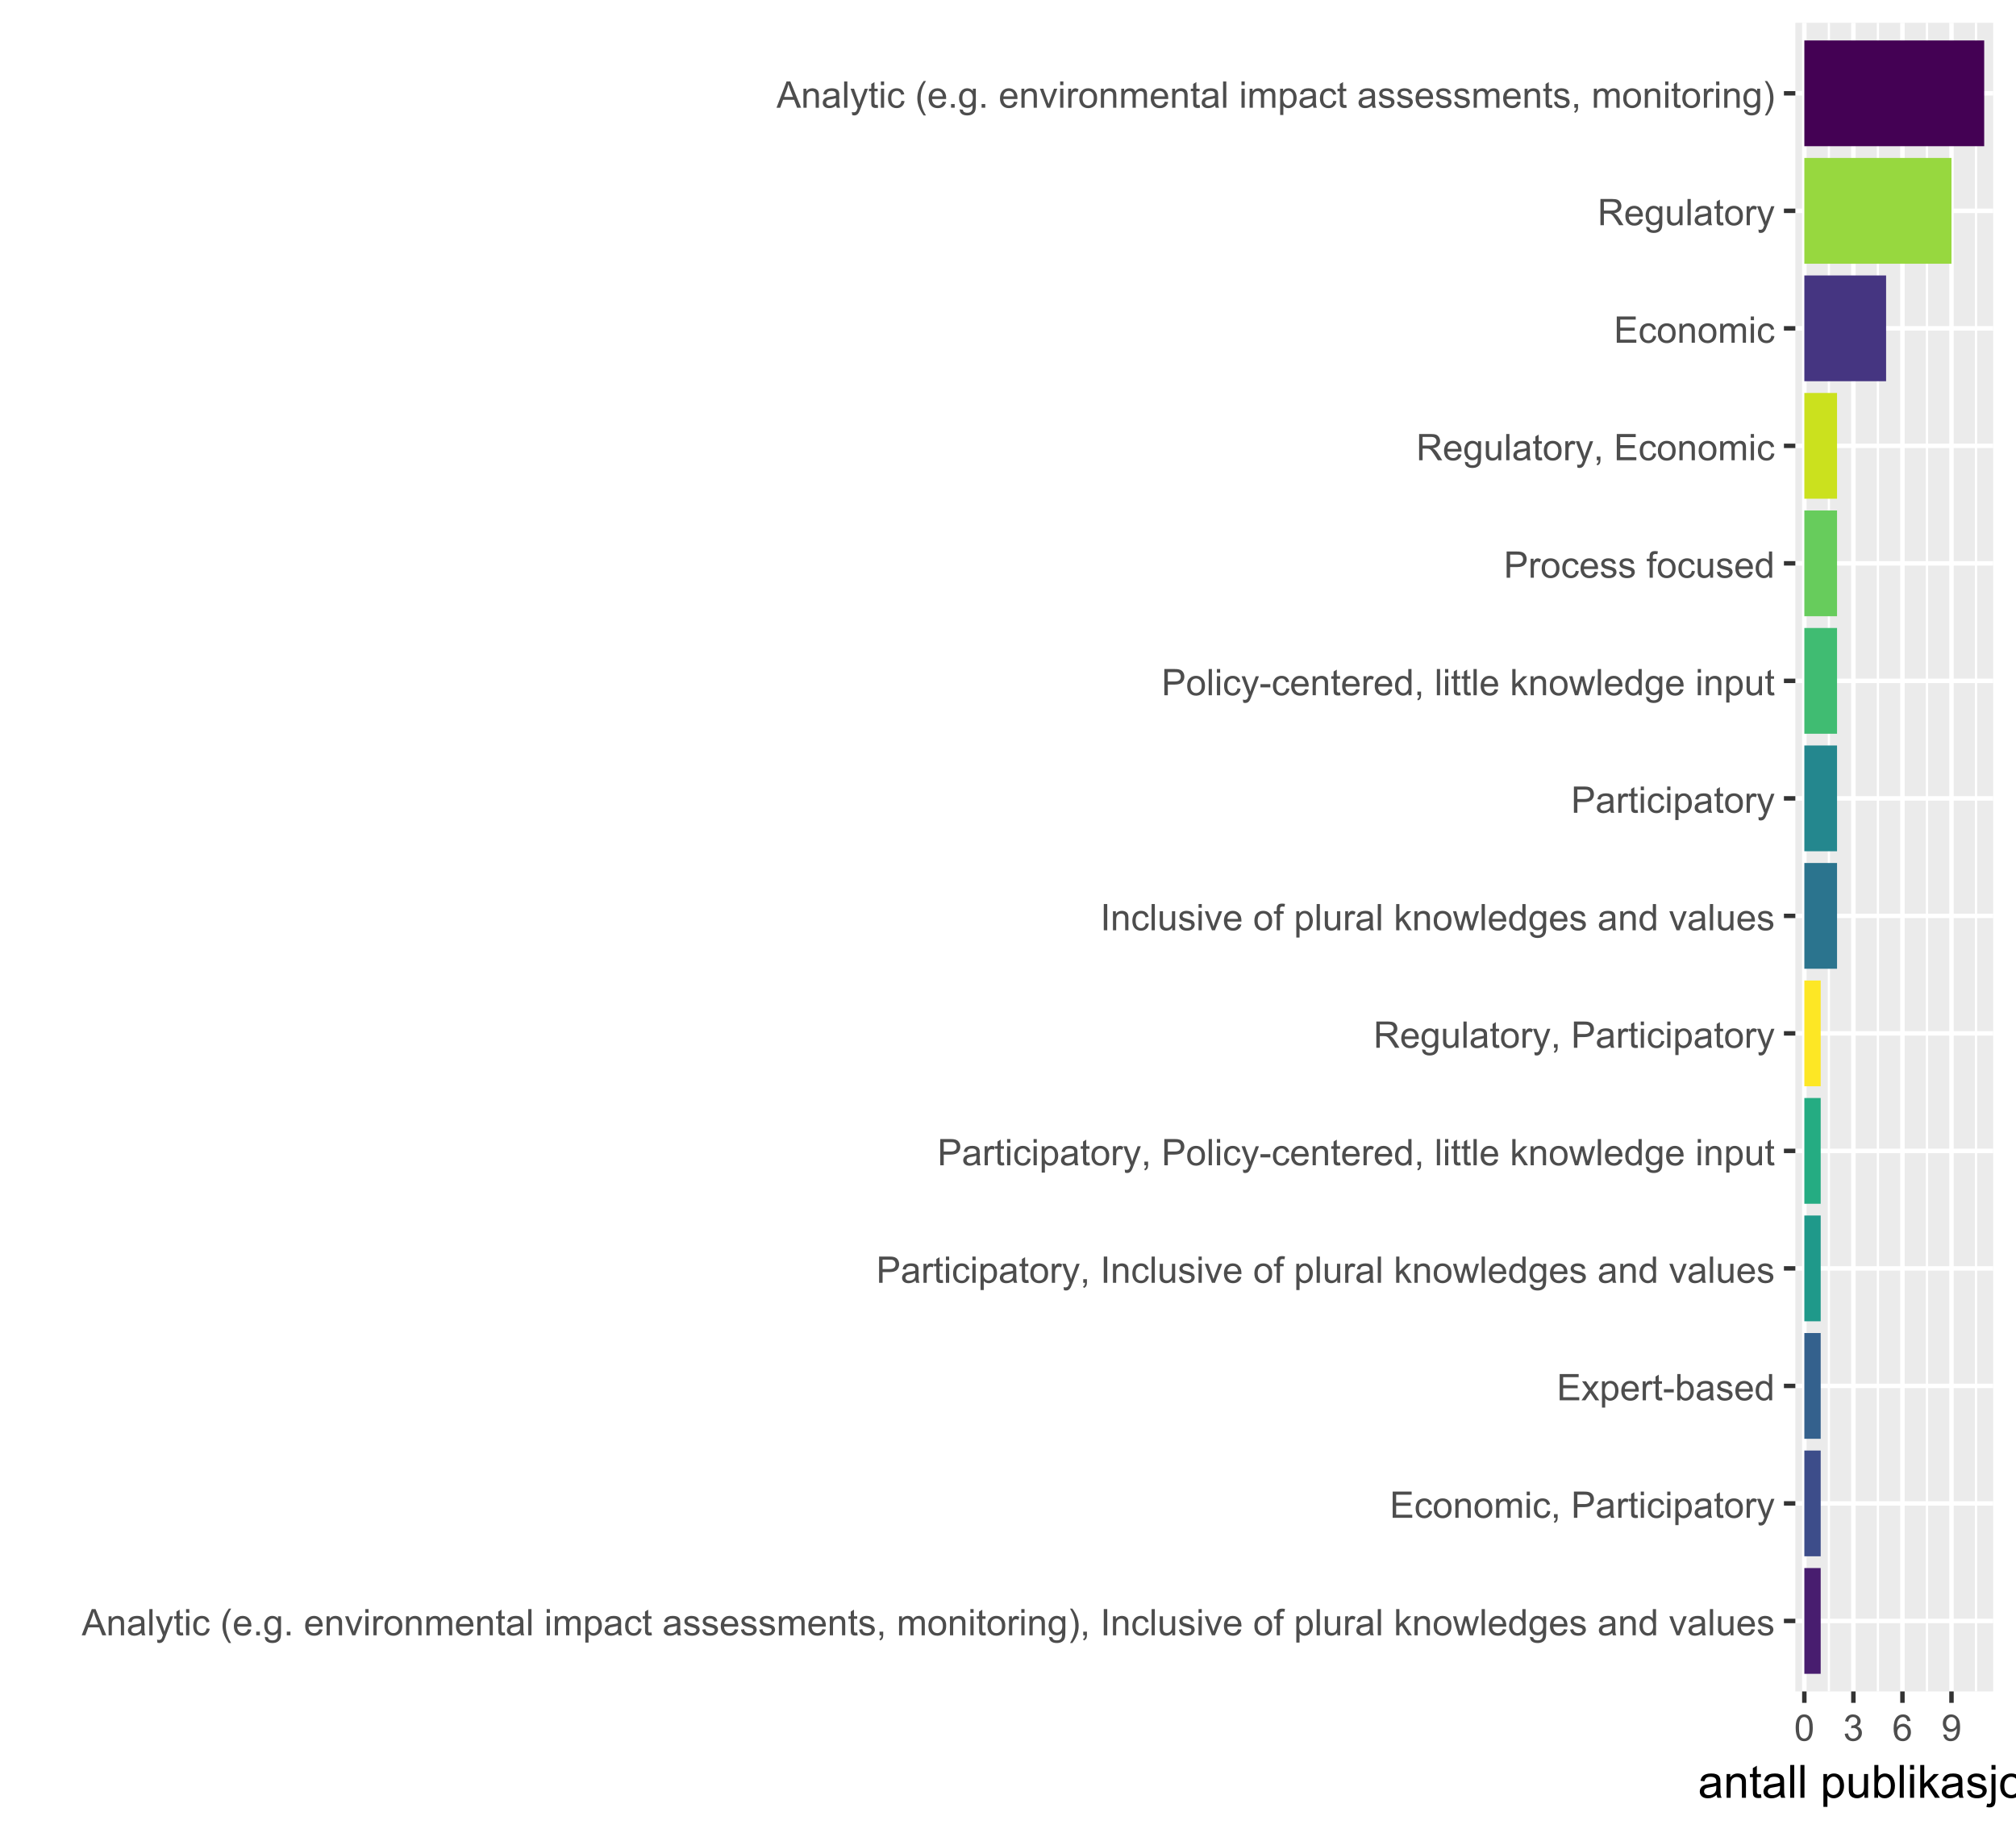 <?xml version="1.0" encoding="UTF-8"?>
<svg xmlns="http://www.w3.org/2000/svg" xmlns:xlink="http://www.w3.org/1999/xlink" width="792" height="720" viewBox="0 0 792 720">
<defs>
<g>
<g id="glyph-0-0">
<path d="M -0.02 0 L 3.938 -10.309 L 5.406 -10.309 L 9.625 0 L 8.07 0 L 6.871 -3.121 L 2.559 -3.121 L 1.426 0 L -0.02 0 M 2.953 -4.234 L 6.449 -4.234 L 5.371 -7.086 C 5.043 -7.953 4.801 -8.668 4.641 -9.227 C 4.508 -8.562 4.324 -7.906 4.086 -7.258 Z M 2.953 -4.234 "/>
</g>
<g id="glyph-0-1">
<path d="M 0.949 0 L 0.949 -7.469 L 2.09 -7.469 L 2.09 -6.406 C 2.637 -7.227 3.43 -7.637 4.465 -7.637 C 4.914 -7.637 5.328 -7.555 5.707 -7.395 C 6.082 -7.23 6.367 -7.02 6.555 -6.758 C 6.742 -6.496 6.871 -6.184 6.945 -5.82 C 6.992 -5.586 7.016 -5.176 7.016 -4.59 L 7.016 0 L 5.75 0 L 5.75 -4.543 C 5.75 -5.059 5.703 -5.441 5.605 -5.699 C 5.504 -5.953 5.332 -6.156 5.078 -6.312 C 4.828 -6.461 4.535 -6.539 4.199 -6.539 C 3.66 -6.539 3.191 -6.367 2.801 -6.027 C 2.41 -5.684 2.215 -5.035 2.215 -4.078 L 2.215 0 Z M 0.949 0 "/>
</g>
<g id="glyph-0-2">
<path d="M 5.82 -0.922 C 5.352 -0.523 4.902 -0.242 4.469 -0.078 C 4.035 0.086 3.57 0.168 3.074 0.168 C 2.254 0.168 1.621 -0.031 1.18 -0.434 C 0.742 -0.832 0.52 -1.344 0.52 -1.969 C 0.52 -2.336 0.602 -2.668 0.77 -2.969 C 0.938 -3.273 1.152 -3.516 1.422 -3.699 C 1.691 -3.883 1.996 -4.02 2.336 -4.113 C 2.582 -4.18 2.957 -4.242 3.461 -4.305 C 4.48 -4.426 5.234 -4.57 5.715 -4.738 C 5.723 -4.914 5.723 -5.023 5.723 -5.07 C 5.723 -5.586 5.605 -5.949 5.363 -6.16 C 5.043 -6.445 4.562 -6.59 3.922 -6.59 C 3.328 -6.59 2.887 -6.484 2.605 -6.273 C 2.32 -6.066 2.113 -5.699 1.977 -5.168 L 0.738 -5.336 C 0.852 -5.867 1.035 -6.293 1.293 -6.621 C 1.551 -6.945 1.926 -7.195 2.41 -7.371 C 2.898 -7.547 3.465 -7.637 4.105 -7.637 C 4.742 -7.637 5.262 -7.562 5.66 -7.41 C 6.059 -7.262 6.352 -7.07 6.539 -6.844 C 6.727 -6.617 6.859 -6.332 6.934 -5.984 C 6.977 -5.77 6.996 -5.379 6.996 -4.816 L 6.996 -3.129 C 6.996 -1.953 7.023 -1.207 7.078 -0.898 C 7.129 -0.586 7.238 -0.285 7.398 0 L 6.074 0 C 5.945 -0.262 5.859 -0.57 5.82 -0.922 M 5.715 -3.746 C 5.258 -3.559 4.566 -3.402 3.648 -3.27 C 3.129 -3.195 2.762 -3.109 2.547 -3.016 C 2.328 -2.922 2.164 -2.785 2.047 -2.605 C 1.93 -2.426 1.871 -2.223 1.871 -2.004 C 1.871 -1.668 1.996 -1.387 2.254 -1.16 C 2.508 -0.934 2.883 -0.824 3.375 -0.824 C 3.863 -0.824 4.297 -0.93 4.676 -1.141 C 5.055 -1.355 5.336 -1.648 5.512 -2.02 C 5.648 -2.305 5.715 -2.727 5.715 -3.285 Z M 5.715 -3.746 "/>
</g>
<g id="glyph-0-3">
<path d="M 0.922 0 L 0.922 -10.309 L 2.188 -10.309 L 2.188 0 Z M 0.922 0 "/>
</g>
<g id="glyph-0-4">
<path d="M 0.895 2.875 L 0.754 1.688 C 1.027 1.762 1.27 1.801 1.477 1.801 C 1.758 1.801 1.984 1.754 2.152 1.66 C 2.32 1.566 2.457 1.434 2.566 1.266 C 2.645 1.141 2.773 0.824 2.953 0.324 C 2.977 0.254 3.016 0.148 3.066 0.016 L 0.23 -7.469 L 1.598 -7.469 L 3.148 -3.145 C 3.352 -2.594 3.531 -2.02 3.691 -1.414 C 3.836 -1.996 4.012 -2.562 4.211 -3.113 L 5.809 -7.469 L 7.074 -7.469 L 4.234 0.125 C 3.93 0.945 3.691 1.512 3.523 1.82 C 3.297 2.238 3.039 2.543 2.75 2.738 C 2.457 2.934 2.113 3.031 1.707 3.031 C 1.465 3.031 1.191 2.98 0.895 2.875 Z M 0.895 2.875 "/>
</g>
<g id="glyph-0-5">
<path d="M 3.711 -1.133 L 3.895 -0.016 C 3.539 0.062 3.219 0.098 2.938 0.098 C 2.48 0.098 2.125 0.027 1.871 -0.121 C 1.617 -0.266 1.438 -0.457 1.336 -0.691 C 1.234 -0.93 1.18 -1.426 1.18 -2.188 L 1.18 -6.484 L 0.254 -6.484 L 0.254 -7.469 L 1.18 -7.469 L 1.18 -9.316 L 2.441 -10.074 L 2.441 -7.469 L 3.711 -7.469 L 3.711 -6.484 L 2.441 -6.484 L 2.441 -2.117 C 2.441 -1.754 2.461 -1.523 2.508 -1.422 C 2.551 -1.316 2.625 -1.234 2.727 -1.176 C 2.824 -1.113 2.969 -1.082 3.156 -1.082 C 3.297 -1.082 3.484 -1.098 3.711 -1.133 Z M 3.711 -1.133 "/>
</g>
<g id="glyph-0-6">
<path d="M 0.957 -8.852 L 0.957 -10.309 L 2.223 -10.309 L 2.223 -8.852 L 0.957 -8.852 M 0.957 0 L 0.957 -7.469 L 2.223 -7.469 L 2.223 0 Z M 0.957 0 "/>
</g>
<g id="glyph-0-7">
<path d="M 5.82 -2.734 L 7.066 -2.574 C 6.93 -1.715 6.582 -1.043 6.023 -0.559 C 5.461 -0.074 4.773 0.168 3.957 0.168 C 2.938 0.168 2.113 -0.164 1.492 -0.832 C 0.871 -1.5 0.562 -2.457 0.562 -3.707 C 0.562 -4.512 0.695 -5.219 0.965 -5.82 C 1.23 -6.426 1.637 -6.879 2.184 -7.184 C 2.73 -7.484 3.324 -7.637 3.965 -7.637 C 4.777 -7.637 5.441 -7.43 5.957 -7.02 C 6.473 -6.609 6.801 -6.027 6.945 -5.273 L 5.715 -5.082 C 5.598 -5.586 5.391 -5.961 5.094 -6.215 C 4.797 -6.469 4.438 -6.594 4.016 -6.594 C 3.379 -6.594 2.859 -6.367 2.461 -5.91 C 2.062 -5.453 1.863 -4.73 1.863 -3.742 C 1.863 -2.738 2.055 -2.008 2.441 -1.555 C 2.824 -1.098 3.324 -0.871 3.945 -0.871 C 4.441 -0.871 4.855 -1.023 5.188 -1.328 C 5.523 -1.633 5.734 -2.102 5.82 -2.734 Z M 5.82 -2.734 "/>
</g>
<g id="glyph-0-8">
</g>
<g id="glyph-0-9">
<path d="M 3.367 3.031 C 2.668 2.148 2.078 1.117 1.598 -0.062 C 1.113 -1.246 0.871 -2.469 0.871 -3.734 C 0.871 -4.848 1.051 -5.918 1.414 -6.941 C 1.836 -8.125 2.488 -9.309 3.367 -10.484 L 4.273 -10.484 C 3.707 -9.508 3.332 -8.812 3.148 -8.395 C 2.863 -7.75 2.641 -7.074 2.477 -6.371 C 2.273 -5.492 2.172 -4.613 2.172 -3.727 C 2.172 -1.473 2.875 0.781 4.273 3.031 Z M 3.367 3.031 "/>
</g>
<g id="glyph-0-10">
<path d="M 6.062 -2.406 L 7.367 -2.242 C 7.164 -1.48 6.781 -0.887 6.223 -0.465 C 5.664 -0.043 4.953 0.168 4.086 0.168 C 2.992 0.168 2.125 -0.168 1.488 -0.84 C 0.848 -1.512 0.527 -2.457 0.527 -3.672 C 0.527 -4.926 0.852 -5.902 1.496 -6.594 C 2.145 -7.289 2.984 -7.637 4.016 -7.637 C 5.012 -7.637 5.828 -7.297 6.461 -6.617 C 7.094 -5.938 7.41 -4.98 7.41 -3.746 C 7.41 -3.672 7.41 -3.559 7.402 -3.41 L 1.836 -3.41 C 1.883 -2.59 2.113 -1.961 2.531 -1.527 C 2.949 -1.09 3.469 -0.871 4.094 -0.871 C 4.555 -0.871 4.953 -0.992 5.281 -1.238 C 5.609 -1.48 5.867 -1.871 6.062 -2.406 M 1.906 -4.449 L 6.074 -4.449 C 6.02 -5.078 5.859 -5.551 5.598 -5.863 C 5.195 -6.352 4.672 -6.594 4.027 -6.594 C 3.449 -6.594 2.957 -6.402 2.562 -6.012 C 2.168 -5.621 1.949 -5.102 1.906 -4.449 Z M 1.906 -4.449 "/>
</g>
<g id="glyph-0-11">
<path d="M 1.309 0 L 1.309 -1.441 L 2.75 -1.441 L 2.75 0 Z M 1.309 0 "/>
</g>
<g id="glyph-0-12">
<path d="M 0.719 0.617 L 1.949 0.801 C 2 1.18 2.141 1.457 2.375 1.633 C 2.691 1.867 3.121 1.984 3.664 1.984 C 4.25 1.984 4.703 1.867 5.02 1.633 C 5.34 1.398 5.555 1.07 5.668 0.648 C 5.734 0.391 5.762 -0.152 5.758 -0.977 C 5.207 -0.324 4.516 0 3.691 0 C 2.664 0 1.871 -0.371 1.309 -1.109 C 0.746 -1.852 0.465 -2.738 0.465 -3.777 C 0.465 -4.488 0.594 -5.145 0.852 -5.75 C 1.109 -6.352 1.48 -6.816 1.973 -7.145 C 2.461 -7.473 3.039 -7.637 3.699 -7.637 C 4.578 -7.637 5.305 -7.281 5.879 -6.566 L 5.879 -7.469 L 7.047 -7.469 L 7.047 -1.012 C 7.047 0.148 6.926 0.973 6.691 1.461 C 6.453 1.945 6.078 2.328 5.566 2.609 C 5.051 2.891 4.422 3.031 3.672 3.031 C 2.781 3.031 2.059 2.828 1.512 2.43 C 0.965 2.027 0.699 1.426 0.719 0.617 M 1.766 -3.867 C 1.766 -2.887 1.961 -2.172 2.348 -1.723 C 2.738 -1.273 3.227 -1.047 3.812 -1.047 C 4.391 -1.047 4.879 -1.27 5.273 -1.719 C 5.668 -2.168 5.863 -2.867 5.863 -3.824 C 5.863 -4.738 5.66 -5.43 5.258 -5.891 C 4.852 -6.355 4.363 -6.59 3.789 -6.59 C 3.227 -6.59 2.75 -6.359 2.355 -5.902 C 1.961 -5.445 1.766 -4.766 1.766 -3.867 Z M 1.766 -3.867 "/>
</g>
<g id="glyph-0-13">
<path d="M 3.023 0 L 0.184 -7.469 L 1.52 -7.469 L 3.121 -2.996 C 3.297 -2.512 3.453 -2.012 3.602 -1.492 C 3.711 -1.883 3.871 -2.359 4.07 -2.91 L 5.73 -7.469 L 7.031 -7.469 L 4.203 0 Z M 3.023 0 "/>
</g>
<g id="glyph-0-14">
<path d="M 0.934 0 L 0.934 -7.469 L 2.074 -7.469 L 2.074 -6.336 C 2.363 -6.863 2.633 -7.215 2.879 -7.383 C 3.125 -7.551 3.395 -7.637 3.691 -7.637 C 4.117 -7.637 4.551 -7.5 4.992 -7.227 L 4.555 -6.055 C 4.246 -6.238 3.938 -6.328 3.629 -6.328 C 3.352 -6.328 3.102 -6.246 2.883 -6.078 C 2.664 -5.91 2.504 -5.68 2.41 -5.387 C 2.27 -4.938 2.199 -4.445 2.199 -3.91 L 2.199 0 Z M 0.934 0 "/>
</g>
<g id="glyph-0-15">
<path d="M 0.477 -3.734 C 0.477 -5.117 0.863 -6.141 1.633 -6.805 C 2.273 -7.359 3.055 -7.637 3.98 -7.637 C 5.008 -7.637 5.844 -7.301 6.496 -6.625 C 7.148 -5.953 7.473 -5.023 7.473 -3.84 C 7.473 -2.879 7.328 -2.121 7.043 -1.57 C 6.754 -1.02 6.332 -0.594 5.781 -0.289 C 5.23 0.016 4.633 0.168 3.98 0.168 C 2.934 0.168 2.09 -0.168 1.445 -0.836 C 0.801 -1.508 0.477 -2.473 0.477 -3.734 M 1.777 -3.734 C 1.777 -2.777 1.988 -2.062 2.406 -1.586 C 2.82 -1.109 3.348 -0.871 3.98 -0.871 C 4.609 -0.871 5.129 -1.109 5.547 -1.59 C 5.965 -2.066 6.172 -2.797 6.172 -3.777 C 6.172 -4.699 5.965 -5.398 5.543 -5.875 C 5.125 -6.352 4.602 -6.59 3.98 -6.59 C 3.348 -6.59 2.82 -6.352 2.406 -5.879 C 1.988 -5.406 1.777 -4.691 1.777 -3.734 Z M 1.777 -3.734 "/>
</g>
<g id="glyph-0-16">
<path d="M 0.949 0 L 0.949 -7.469 L 2.082 -7.469 L 2.082 -6.418 C 2.316 -6.785 2.629 -7.078 3.016 -7.301 C 3.406 -7.523 3.848 -7.637 4.344 -7.637 C 4.898 -7.637 5.352 -7.52 5.707 -7.293 C 6.059 -7.062 6.309 -6.742 6.453 -6.328 C 7.047 -7.199 7.812 -7.637 8.762 -7.637 C 9.5 -7.637 10.07 -7.43 10.469 -7.02 C 10.867 -6.609 11.066 -5.98 11.066 -5.125 L 11.066 0 L 9.809 0 L 9.809 -4.703 C 9.809 -5.211 9.766 -5.574 9.688 -5.797 C 9.602 -6.02 9.453 -6.199 9.238 -6.336 C 9.023 -6.473 8.77 -6.539 8.48 -6.539 C 7.953 -6.539 7.52 -6.363 7.172 -6.016 C 6.824 -5.664 6.652 -5.105 6.652 -4.34 L 6.652 0 L 5.387 0 L 5.387 -4.852 C 5.387 -5.414 5.281 -5.836 5.078 -6.117 C 4.871 -6.398 4.531 -6.539 4.062 -6.539 C 3.707 -6.539 3.379 -6.445 3.078 -6.258 C 2.773 -6.07 2.555 -5.797 2.418 -5.434 C 2.281 -5.074 2.215 -4.555 2.215 -3.875 L 2.215 0 Z M 0.949 0 "/>
</g>
<g id="glyph-0-17">
<path d="M 0.949 2.863 L 0.949 -7.469 L 2.102 -7.469 L 2.102 -6.496 C 2.375 -6.875 2.68 -7.16 3.023 -7.352 C 3.367 -7.539 3.781 -7.637 4.27 -7.637 C 4.906 -7.637 5.469 -7.473 5.957 -7.145 C 6.441 -6.816 6.812 -6.352 7.059 -5.754 C 7.309 -5.156 7.434 -4.504 7.434 -3.789 C 7.434 -3.027 7.297 -2.336 7.02 -1.727 C 6.746 -1.113 6.348 -0.645 5.824 -0.32 C 5.301 0.004 4.754 0.168 4.176 0.168 C 3.754 0.168 3.375 0.078 3.039 -0.098 C 2.707 -0.277 2.43 -0.5 2.215 -0.773 L 2.215 2.863 L 0.949 2.863 M 2.094 -3.691 C 2.094 -2.73 2.289 -2.02 2.68 -1.562 C 3.066 -1.102 3.539 -0.871 4.094 -0.871 C 4.656 -0.871 5.137 -1.109 5.539 -1.586 C 5.938 -2.062 6.137 -2.797 6.137 -3.797 C 6.137 -4.75 5.941 -5.461 5.551 -5.934 C 5.16 -6.406 4.691 -6.645 4.148 -6.645 C 3.609 -6.645 3.133 -6.391 2.719 -5.891 C 2.305 -5.383 2.094 -4.652 2.094 -3.691 Z M 2.094 -3.691 "/>
</g>
<g id="glyph-0-18">
<path d="M 0.441 -2.23 L 1.695 -2.426 C 1.766 -1.926 1.961 -1.539 2.281 -1.273 C 2.602 -1.004 3.051 -0.871 3.629 -0.871 C 4.211 -0.871 4.641 -0.988 4.922 -1.227 C 5.203 -1.465 5.344 -1.742 5.344 -2.059 C 5.344 -2.348 5.219 -2.57 4.973 -2.734 C 4.797 -2.848 4.367 -2.992 3.676 -3.164 C 2.75 -3.398 2.105 -3.602 1.746 -3.773 C 1.391 -3.941 1.117 -4.18 0.93 -4.484 C 0.746 -4.785 0.652 -5.117 0.652 -5.484 C 0.652 -5.816 0.73 -6.125 0.883 -6.41 C 1.035 -6.691 1.242 -6.93 1.504 -7.117 C 1.703 -7.262 1.969 -7.383 2.309 -7.484 C 2.648 -7.586 3.016 -7.637 3.402 -7.637 C 3.988 -7.637 4.504 -7.551 4.945 -7.383 C 5.391 -7.215 5.715 -6.984 5.926 -6.695 C 6.137 -6.41 6.285 -6.023 6.363 -5.539 L 5.125 -5.371 C 5.07 -5.758 4.906 -6.055 4.637 -6.273 C 4.367 -6.488 3.988 -6.594 3.496 -6.594 C 2.914 -6.594 2.5 -6.5 2.25 -6.309 C 2 -6.113 1.879 -5.891 1.879 -5.633 C 1.879 -5.469 1.93 -5.32 2.031 -5.188 C 2.137 -5.055 2.297 -4.941 2.516 -4.852 C 2.645 -4.805 3.016 -4.695 3.637 -4.527 C 4.531 -4.289 5.156 -4.094 5.508 -3.941 C 5.863 -3.789 6.141 -3.566 6.344 -3.277 C 6.543 -2.984 6.645 -2.625 6.645 -2.195 C 6.645 -1.773 6.52 -1.375 6.273 -1 C 6.027 -0.629 5.676 -0.34 5.211 -0.137 C 4.746 0.066 4.223 0.168 3.637 0.168 C 2.664 0.168 1.926 -0.031 1.418 -0.438 C 0.91 -0.84 0.582 -1.438 0.441 -2.23 Z M 0.441 -2.23 "/>
</g>
<g id="glyph-0-19">
<path d="M 1.281 0 L 1.281 -1.441 L 2.723 -1.441 L 2.723 0 C 2.723 0.531 2.629 0.957 2.441 1.281 C 2.254 1.609 1.953 1.859 1.547 2.039 L 1.195 1.496 C 1.461 1.379 1.66 1.207 1.785 0.98 C 1.914 0.754 1.984 0.426 1.996 0 Z M 1.281 0 "/>
</g>
<g id="glyph-0-20">
<path d="M 1.777 3.031 L 0.871 3.031 C 2.273 0.781 2.973 -1.473 2.973 -3.727 C 2.973 -4.609 2.875 -5.48 2.672 -6.348 C 2.512 -7.051 2.289 -7.727 2.004 -8.375 C 1.82 -8.797 1.445 -9.5 0.871 -10.484 L 1.777 -10.484 C 2.66 -9.309 3.312 -8.125 3.734 -6.941 C 4.094 -5.918 4.273 -4.848 4.273 -3.734 C 4.273 -2.469 4.031 -1.246 3.547 -0.062 C 3.062 1.117 2.473 2.148 1.777 3.031 Z M 1.777 3.031 "/>
</g>
<g id="glyph-0-21">
<path d="M 1.344 0 L 1.344 -10.309 L 2.707 -10.309 L 2.707 0 Z M 1.344 0 "/>
</g>
<g id="glyph-0-22">
<path d="M 5.844 0 L 5.844 -1.098 C 5.262 -0.254 4.473 0.168 3.473 0.168 C 3.031 0.168 2.621 0.086 2.238 -0.086 C 1.855 -0.254 1.574 -0.465 1.391 -0.719 C 1.203 -0.977 1.074 -1.289 1 -1.66 C 0.945 -1.906 0.922 -2.301 0.922 -2.84 L 0.922 -7.469 L 2.188 -7.469 L 2.188 -3.324 C 2.188 -2.664 2.211 -2.219 2.266 -1.988 C 2.344 -1.656 2.512 -1.395 2.77 -1.207 C 3.027 -1.016 3.348 -0.922 3.727 -0.922 C 4.105 -0.922 4.461 -1.02 4.797 -1.211 C 5.129 -1.406 5.363 -1.672 5.5 -2.008 C 5.641 -2.344 5.711 -2.828 5.711 -3.465 L 5.711 -7.469 L 6.977 -7.469 L 6.977 0 Z M 5.844 0 "/>
</g>
<g id="glyph-0-23">
<path d="M 1.25 0 L 1.25 -6.484 L 0.133 -6.484 L 0.133 -7.469 L 1.25 -7.469 L 1.25 -8.262 C 1.25 -8.762 1.297 -9.137 1.387 -9.379 C 1.508 -9.707 1.723 -9.973 2.027 -10.18 C 2.336 -10.383 2.766 -10.484 3.32 -10.484 C 3.676 -10.484 4.07 -10.441 4.5 -10.355 L 4.309 -9.254 C 4.047 -9.301 3.801 -9.324 3.566 -9.324 C 3.18 -9.324 2.91 -9.242 2.75 -9.078 C 2.59 -8.914 2.512 -8.605 2.512 -8.156 L 2.512 -7.469 L 3.965 -7.469 L 3.965 -6.484 L 2.512 -6.484 L 2.512 0 Z M 1.25 0 "/>
</g>
<g id="glyph-0-24">
<path d="M 0.957 0 L 0.957 -10.309 L 2.223 -10.309 L 2.223 -4.43 L 5.219 -7.469 L 6.855 -7.469 L 4 -4.695 L 7.145 0 L 5.582 0 L 3.113 -3.816 L 2.223 -2.961 L 2.223 0 Z M 0.957 0 "/>
</g>
<g id="glyph-0-25">
<path d="M 2.328 0 L 0.043 -7.469 L 1.352 -7.469 L 2.539 -3.156 L 2.98 -1.555 C 3 -1.633 3.129 -2.148 3.367 -3.094 L 4.555 -7.469 L 5.855 -7.469 L 6.977 -3.137 L 7.348 -1.707 L 7.777 -3.148 L 9.055 -7.469 L 10.285 -7.469 L 7.953 0 L 6.637 0 L 5.449 -4.473 L 5.16 -5.746 L 3.648 0 Z M 2.328 0 "/>
</g>
<g id="glyph-0-26">
<path d="M 5.793 0 L 5.793 -0.941 C 5.32 -0.203 4.625 0.168 3.707 0.168 C 3.109 0.168 2.562 0.004 2.062 -0.324 C 1.562 -0.652 1.18 -1.109 0.902 -1.699 C 0.629 -2.285 0.492 -2.961 0.492 -3.727 C 0.492 -4.473 0.617 -5.148 0.863 -5.754 C 1.113 -6.363 1.484 -6.828 1.984 -7.152 C 2.48 -7.473 3.035 -7.637 3.648 -7.637 C 4.098 -7.637 4.5 -7.539 4.852 -7.352 C 5.203 -7.16 5.488 -6.914 5.711 -6.609 L 5.711 -10.309 L 6.969 -10.309 L 6.969 0 L 5.793 0 M 1.793 -3.727 C 1.793 -2.77 1.996 -2.055 2.398 -1.582 C 2.801 -1.109 3.277 -0.871 3.824 -0.871 C 4.379 -0.871 4.848 -1.098 5.234 -1.551 C 5.621 -2.004 5.816 -2.691 5.816 -3.621 C 5.816 -4.645 5.617 -5.395 5.223 -5.871 C 4.832 -6.348 4.344 -6.59 3.77 -6.59 C 3.207 -6.59 2.734 -6.359 2.359 -5.898 C 1.98 -5.441 1.793 -4.715 1.793 -3.727 Z M 1.793 -3.727 "/>
</g>
<g id="glyph-0-27">
<path d="M 1.141 0 L 1.141 -10.309 L 8.594 -10.309 L 8.594 -9.09 L 2.504 -9.09 L 2.504 -5.934 L 8.207 -5.934 L 8.207 -4.727 L 2.504 -4.727 L 2.504 -1.215 L 8.832 -1.215 L 8.832 0 Z M 1.141 0 "/>
</g>
<g id="glyph-0-28">
<path d="M 1.109 0 L 1.109 -10.309 L 5 -10.309 C 5.684 -10.309 6.207 -10.273 6.566 -10.211 C 7.074 -10.125 7.496 -9.965 7.84 -9.727 C 8.184 -9.492 8.457 -9.16 8.664 -8.734 C 8.875 -8.305 8.98 -7.836 8.98 -7.328 C 8.98 -6.449 8.699 -5.707 8.141 -5.102 C 7.586 -4.492 6.578 -4.191 5.117 -4.191 L 2.477 -4.191 L 2.477 0 L 1.109 0 M 2.477 -5.406 L 5.141 -5.406 C 6.02 -5.406 6.648 -5.57 7.016 -5.898 C 7.387 -6.227 7.574 -6.688 7.574 -7.285 C 7.574 -7.715 7.465 -8.086 7.246 -8.391 C 7.027 -8.699 6.742 -8.902 6.383 -9 C 6.156 -9.062 5.73 -9.09 5.113 -9.09 L 2.477 -9.09 Z M 2.477 -5.406 "/>
</g>
<g id="glyph-0-29">
<path d="M 0.105 0 L 2.832 -3.883 L 0.309 -7.469 L 1.891 -7.469 L 3.039 -5.715 C 3.254 -5.383 3.426 -5.105 3.559 -4.879 C 3.766 -5.188 3.953 -5.465 4.129 -5.703 L 5.387 -7.469 L 6.898 -7.469 L 4.316 -3.953 L 7.094 0 L 5.539 0 L 4.008 -2.32 L 3.602 -2.945 L 1.637 0 Z M 0.105 0 "/>
</g>
<g id="glyph-0-30">
<path d="M 0.457 -3.094 L 0.457 -4.367 L 4.344 -4.367 L 4.344 -3.094 Z M 0.457 -3.094 "/>
</g>
<g id="glyph-0-31">
<path d="M 2.117 0 L 0.941 0 L 0.941 -10.309 L 2.207 -10.309 L 2.207 -6.629 C 2.742 -7.301 3.426 -7.637 4.254 -7.637 C 4.715 -7.637 5.148 -7.543 5.559 -7.359 C 5.969 -7.172 6.305 -6.914 6.57 -6.578 C 6.836 -6.242 7.043 -5.84 7.191 -5.363 C 7.344 -4.891 7.418 -4.387 7.418 -3.848 C 7.418 -2.566 7.102 -1.578 6.469 -0.879 C 5.836 -0.18 5.078 0.168 4.191 0.168 C 3.309 0.168 2.617 -0.199 2.117 -0.934 L 2.117 0 M 2.102 -3.789 C 2.102 -2.895 2.223 -2.246 2.469 -1.848 C 2.867 -1.199 3.406 -0.871 4.086 -0.871 C 4.637 -0.871 5.117 -1.113 5.52 -1.594 C 5.922 -2.074 6.125 -2.789 6.125 -3.742 C 6.125 -4.715 5.93 -5.434 5.543 -5.898 C 5.156 -6.363 4.691 -6.594 4.141 -6.594 C 3.59 -6.594 3.109 -6.355 2.707 -5.875 C 2.305 -5.395 2.102 -4.699 2.102 -3.789 Z M 2.102 -3.789 "/>
</g>
<g id="glyph-0-32">
<path d="M 1.133 0 L 1.133 -10.309 L 5.703 -10.309 C 6.621 -10.309 7.32 -10.215 7.797 -10.031 C 8.277 -9.844 8.656 -9.52 8.945 -9.051 C 9.23 -8.582 9.371 -8.062 9.371 -7.496 C 9.371 -6.766 9.137 -6.148 8.664 -5.645 C 8.188 -5.145 7.457 -4.824 6.469 -4.691 C 6.828 -4.516 7.105 -4.344 7.293 -4.176 C 7.691 -3.812 8.066 -3.355 8.422 -2.805 L 10.215 0 L 8.5 0 L 7.137 -2.145 C 6.738 -2.762 6.41 -3.238 6.152 -3.566 C 5.895 -3.895 5.664 -4.121 5.461 -4.254 C 5.258 -4.387 5.047 -4.477 4.836 -4.527 C 4.684 -4.562 4.43 -4.578 4.078 -4.578 L 2.496 -4.578 L 2.496 0 L 1.133 0 M 2.496 -5.758 L 5.43 -5.758 C 6.051 -5.758 6.539 -5.824 6.891 -5.953 C 7.242 -6.082 7.508 -6.285 7.691 -6.57 C 7.875 -6.855 7.965 -7.164 7.965 -7.496 C 7.965 -7.984 7.789 -8.383 7.438 -8.699 C 7.082 -9.012 6.523 -9.168 5.758 -9.168 L 2.496 -9.168 Z M 2.496 -5.758 "/>
</g>
<g id="glyph-0-33">
<path d="M 0.598 -5.082 C 0.598 -6.301 0.723 -7.281 0.973 -8.027 C 1.223 -8.77 1.598 -9.344 2.094 -9.746 C 2.586 -10.148 3.207 -10.352 3.957 -10.352 C 4.512 -10.352 4.996 -10.238 5.414 -10.016 C 5.832 -9.793 6.176 -9.473 6.449 -9.055 C 6.719 -8.633 6.934 -8.121 7.086 -7.52 C 7.242 -6.918 7.32 -6.105 7.32 -5.082 C 7.32 -3.875 7.195 -2.898 6.945 -2.156 C 6.699 -1.414 6.328 -0.836 5.832 -0.434 C 5.336 -0.027 4.715 0.176 3.957 0.176 C 2.965 0.176 2.184 -0.18 1.617 -0.895 C 0.938 -1.75 0.598 -3.148 0.598 -5.082 M 1.898 -5.082 C 1.898 -3.391 2.098 -2.266 2.492 -1.703 C 2.887 -1.145 3.379 -0.863 3.957 -0.863 C 4.539 -0.863 5.027 -1.145 5.426 -1.707 C 5.82 -2.27 6.02 -3.395 6.02 -5.082 C 6.02 -6.781 5.82 -7.906 5.426 -8.465 C 5.027 -9.023 4.535 -9.301 3.945 -9.301 C 3.363 -9.301 2.898 -9.055 2.551 -8.562 C 2.117 -7.938 1.898 -6.777 1.898 -5.082 Z M 1.898 -5.082 "/>
</g>
<g id="glyph-0-34">
<path d="M 0.605 -2.723 L 1.871 -2.891 C 2.016 -2.172 2.262 -1.656 2.613 -1.34 C 2.961 -1.023 3.387 -0.863 3.887 -0.863 C 4.484 -0.863 4.984 -1.07 5.398 -1.484 C 5.805 -1.895 6.012 -2.406 6.012 -3.016 C 6.012 -3.598 5.82 -4.078 5.441 -4.453 C 5.062 -4.832 4.578 -5.02 3.992 -5.02 C 3.754 -5.02 3.457 -4.973 3.102 -4.879 L 3.242 -5.992 C 3.324 -5.98 3.395 -5.977 3.445 -5.977 C 3.984 -5.977 4.469 -6.117 4.902 -6.398 C 5.332 -6.68 5.547 -7.113 5.547 -7.699 C 5.547 -8.164 5.391 -8.547 5.078 -8.852 C 4.762 -9.156 4.355 -9.309 3.859 -9.309 C 3.367 -9.309 2.957 -9.156 2.629 -8.844 C 2.301 -8.535 2.09 -8.07 1.996 -7.453 L 0.73 -7.68 C 0.887 -8.527 1.238 -9.184 1.785 -9.648 C 2.336 -10.117 3.016 -10.352 3.832 -10.352 C 4.395 -10.352 4.914 -10.23 5.387 -9.988 C 5.859 -9.746 6.223 -9.418 6.473 -9 C 6.723 -8.582 6.848 -8.141 6.848 -7.672 C 6.848 -7.227 6.73 -6.82 6.488 -6.453 C 6.25 -6.09 5.898 -5.797 5.43 -5.582 C 6.039 -5.441 6.512 -5.148 6.848 -4.707 C 7.188 -4.266 7.355 -3.711 7.355 -3.043 C 7.355 -2.145 7.027 -1.383 6.371 -0.758 C 5.715 -0.129 4.883 0.184 3.883 0.184 C 2.977 0.184 2.227 -0.086 1.629 -0.625 C 1.031 -1.164 0.688 -1.863 0.605 -2.723 Z M 0.605 -2.723 "/>
</g>
<g id="glyph-0-35">
<path d="M 7.164 -7.785 L 5.906 -7.684 C 5.793 -8.184 5.633 -8.543 5.43 -8.77 C 5.086 -9.129 4.664 -9.309 4.164 -9.309 C 3.758 -9.309 3.406 -9.195 3.102 -8.973 C 2.703 -8.68 2.387 -8.258 2.16 -7.699 C 1.93 -7.141 1.809 -6.348 1.801 -5.316 C 2.105 -5.781 2.477 -6.125 2.918 -6.348 C 3.359 -6.574 3.82 -6.688 4.305 -6.688 C 5.148 -6.688 5.863 -6.375 6.457 -5.754 C 7.051 -5.133 7.348 -4.332 7.348 -3.348 C 7.348 -2.699 7.207 -2.098 6.93 -1.543 C 6.648 -0.988 6.266 -0.562 5.781 -0.266 C 5.293 0.027 4.738 0.176 4.121 0.176 C 3.066 0.176 2.207 -0.211 1.539 -0.988 C 0.875 -1.762 0.543 -3.043 0.543 -4.824 C 0.543 -6.816 0.91 -8.266 1.645 -9.168 C 2.289 -9.957 3.152 -10.352 4.238 -10.352 C 5.051 -10.352 5.715 -10.121 6.234 -9.668 C 6.75 -9.215 7.062 -8.586 7.164 -7.785 M 1.996 -3.34 C 1.996 -2.902 2.09 -2.488 2.273 -2.09 C 2.461 -1.691 2.719 -1.387 3.051 -1.18 C 3.383 -0.969 3.734 -0.863 4.098 -0.863 C 4.633 -0.863 5.094 -1.082 5.477 -1.512 C 5.863 -1.941 6.055 -2.527 6.055 -3.27 C 6.055 -3.98 5.863 -4.543 5.484 -4.953 C 5.105 -5.363 4.625 -5.57 4.051 -5.57 C 3.477 -5.57 2.992 -5.363 2.594 -4.953 C 2.195 -4.543 1.996 -4.004 1.996 -3.34 Z M 1.996 -3.34 "/>
</g>
<g id="glyph-0-36">
<path d="M 0.789 -2.383 L 2.004 -2.496 C 2.105 -1.926 2.305 -1.508 2.594 -1.25 C 2.887 -0.992 3.258 -0.863 3.711 -0.863 C 4.102 -0.863 4.441 -0.953 4.734 -1.133 C 5.027 -1.309 5.27 -1.547 5.457 -1.844 C 5.645 -2.145 5.801 -2.547 5.926 -3.051 C 6.055 -3.559 6.117 -4.074 6.117 -4.598 C 6.117 -4.656 6.113 -4.738 6.109 -4.852 C 5.855 -4.449 5.512 -4.121 5.074 -3.871 C 4.633 -3.621 4.16 -3.496 3.648 -3.496 C 2.797 -3.496 2.074 -3.805 1.484 -4.422 C 0.895 -5.043 0.598 -5.855 0.598 -6.871 C 0.598 -7.914 0.906 -8.758 1.523 -9.395 C 2.137 -10.031 2.91 -10.352 3.84 -10.352 C 4.508 -10.352 5.121 -10.168 5.68 -9.809 C 6.234 -9.449 6.656 -8.934 6.945 -8.266 C 7.23 -7.598 7.375 -6.629 7.375 -5.363 C 7.375 -4.047 7.234 -3 6.945 -2.219 C 6.66 -1.438 6.234 -0.844 5.672 -0.438 C 5.105 -0.027 4.445 0.176 3.684 0.176 C 2.879 0.176 2.219 -0.047 1.707 -0.496 C 1.199 -0.941 0.891 -1.574 0.789 -2.383 M 5.969 -6.934 C 5.969 -7.66 5.777 -8.234 5.391 -8.664 C 5.004 -9.09 4.539 -9.301 3.992 -9.301 C 3.43 -9.301 2.941 -9.074 2.523 -8.613 C 2.105 -8.152 1.898 -7.559 1.898 -6.828 C 1.898 -6.172 2.098 -5.637 2.492 -5.227 C 2.887 -4.816 3.379 -4.613 3.957 -4.613 C 4.543 -4.613 5.027 -4.816 5.402 -5.227 C 5.781 -5.637 5.969 -6.207 5.969 -6.934 Z M 5.969 -6.934 "/>
</g>
<g id="glyph-1-0">
<path d="M 7.277 -1.152 C 6.691 -0.652 6.129 -0.301 5.586 -0.098 C 5.043 0.109 4.461 0.211 3.84 0.211 C 2.816 0.211 2.027 -0.039 1.477 -0.539 C 0.926 -1.043 0.648 -1.68 0.648 -2.461 C 0.648 -2.918 0.754 -3.336 0.961 -3.715 C 1.172 -4.09 1.441 -4.395 1.781 -4.625 C 2.117 -4.852 2.496 -5.023 2.918 -5.141 C 3.227 -5.223 3.695 -5.301 4.324 -5.379 C 5.602 -5.531 6.543 -5.711 7.145 -5.922 C 7.152 -6.141 7.156 -6.277 7.156 -6.336 C 7.156 -6.98 7.004 -7.434 6.707 -7.699 C 6.301 -8.055 5.699 -8.234 4.906 -8.234 C 4.16 -8.234 3.609 -8.105 3.258 -7.844 C 2.902 -7.582 2.641 -7.121 2.469 -6.461 L 0.922 -6.672 C 1.062 -7.332 1.293 -7.867 1.617 -8.273 C 1.938 -8.684 2.406 -8.996 3.016 -9.215 C 3.625 -9.434 4.328 -9.547 5.133 -9.547 C 5.93 -9.547 6.578 -9.449 7.074 -9.266 C 7.574 -9.074 7.938 -8.84 8.172 -8.555 C 8.406 -8.273 8.57 -7.914 8.664 -7.48 C 8.719 -7.211 8.746 -6.723 8.746 -6.02 L 8.746 -3.91 C 8.746 -2.441 8.777 -1.512 8.848 -1.121 C 8.914 -0.73 9.047 -0.355 9.246 0 L 7.594 0 C 7.43 -0.328 7.324 -0.711 7.277 -1.152 M 7.145 -4.684 C 6.57 -4.449 5.711 -4.25 4.562 -4.086 C 3.91 -3.992 3.449 -3.887 3.18 -3.77 C 2.91 -3.652 2.703 -3.48 2.559 -3.258 C 2.41 -3.031 2.336 -2.781 2.336 -2.504 C 2.336 -2.082 2.496 -1.73 2.816 -1.449 C 3.137 -1.168 3.602 -1.027 4.219 -1.027 C 4.828 -1.027 5.371 -1.16 5.844 -1.43 C 6.32 -1.695 6.668 -2.059 6.891 -2.523 C 7.059 -2.879 7.145 -3.406 7.145 -4.105 Z M 7.145 -4.684 "/>
</g>
<g id="glyph-1-1">
<path d="M 1.188 0 L 1.188 -9.336 L 2.609 -9.336 L 2.609 -8.008 C 3.297 -9.031 4.285 -9.547 5.582 -9.547 C 6.145 -9.547 6.66 -9.445 7.133 -9.242 C 7.605 -9.039 7.957 -8.773 8.191 -8.445 C 8.426 -8.117 8.59 -7.727 8.684 -7.277 C 8.742 -6.984 8.773 -6.473 8.773 -5.738 L 8.773 0 L 7.188 0 L 7.188 -5.68 C 7.188 -6.32 7.129 -6.805 7.004 -7.125 C 6.883 -7.441 6.664 -7.699 6.352 -7.887 C 6.035 -8.078 5.668 -8.172 5.246 -8.172 C 4.574 -8.172 3.992 -7.961 3.504 -7.531 C 3.012 -7.105 2.77 -6.293 2.77 -5.098 L 2.77 0 Z M 1.188 0 "/>
</g>
<g id="glyph-1-2">
<path d="M 4.641 -1.414 L 4.867 -0.016 C 4.422 0.074 4.023 0.125 3.672 0.125 C 3.098 0.125 2.656 0.031 2.336 -0.148 C 2.023 -0.332 1.797 -0.57 1.672 -0.867 C 1.539 -1.16 1.477 -1.785 1.477 -2.734 L 1.477 -8.102 L 0.316 -8.102 L 0.316 -9.336 L 1.477 -9.336 L 1.477 -11.645 L 3.051 -12.594 L 3.051 -9.336 L 4.641 -9.336 L 4.641 -8.102 L 3.051 -8.102 L 3.051 -2.645 C 3.051 -2.195 3.078 -1.902 3.133 -1.773 C 3.188 -1.645 3.281 -1.543 3.406 -1.469 C 3.531 -1.391 3.711 -1.352 3.945 -1.352 C 4.121 -1.352 4.352 -1.375 4.641 -1.414 Z M 4.641 -1.414 "/>
</g>
<g id="glyph-1-3">
<path d="M 1.152 0 L 1.152 -12.883 L 2.734 -12.883 L 2.734 0 Z M 1.152 0 "/>
</g>
<g id="glyph-1-4">
</g>
<g id="glyph-1-5">
<path d="M 1.188 3.578 L 1.188 -9.336 L 2.629 -9.336 L 2.629 -8.121 C 2.969 -8.594 3.352 -8.953 3.781 -9.188 C 4.207 -9.426 4.727 -9.547 5.336 -9.547 C 6.133 -9.547 6.836 -9.34 7.445 -8.93 C 8.055 -8.52 8.512 -7.941 8.824 -7.195 C 9.133 -6.445 9.289 -5.629 9.289 -4.738 C 9.289 -3.781 9.117 -2.922 8.777 -2.156 C 8.434 -1.395 7.934 -0.809 7.281 -0.398 C 6.629 0.008 5.941 0.211 5.219 0.211 C 4.695 0.211 4.219 0.098 3.801 -0.125 C 3.383 -0.344 3.039 -0.625 2.77 -0.969 L 2.77 3.578 L 1.188 3.578 M 2.617 -4.613 C 2.617 -3.414 2.863 -2.523 3.348 -1.953 C 3.836 -1.375 4.422 -1.09 5.117 -1.09 C 5.82 -1.09 6.422 -1.387 6.922 -1.98 C 7.422 -2.578 7.672 -3.5 7.672 -4.746 C 7.672 -5.934 7.43 -6.824 6.938 -7.418 C 6.449 -8.008 5.863 -8.305 5.188 -8.305 C 4.512 -8.305 3.914 -7.992 3.398 -7.359 C 2.879 -6.73 2.617 -5.816 2.617 -4.613 Z M 2.617 -4.613 "/>
</g>
<g id="glyph-1-6">
<path d="M 7.305 0 L 7.305 -1.371 C 6.578 -0.316 5.59 0.211 4.344 0.211 C 3.789 0.211 3.277 0.105 2.801 -0.105 C 2.32 -0.316 1.969 -0.582 1.734 -0.902 C 1.504 -1.219 1.34 -1.613 1.25 -2.074 C 1.184 -2.383 1.152 -2.875 1.152 -3.551 L 1.152 -9.336 L 2.734 -9.336 L 2.734 -4.156 C 2.734 -3.332 2.766 -2.773 2.828 -2.488 C 2.93 -2.07 3.141 -1.746 3.461 -1.508 C 3.785 -1.27 4.184 -1.152 4.656 -1.152 C 5.133 -1.152 5.578 -1.273 5.992 -1.516 C 6.41 -1.758 6.703 -2.09 6.879 -2.508 C 7.051 -2.93 7.137 -3.535 7.137 -4.332 L 7.137 -9.336 L 8.719 -9.336 L 8.719 0 Z M 7.305 0 "/>
</g>
<g id="glyph-1-7">
<path d="M 2.645 0 L 1.18 0 L 1.18 -12.883 L 2.758 -12.883 L 2.758 -8.289 C 3.43 -9.125 4.281 -9.547 5.316 -9.547 C 5.891 -9.547 6.434 -9.43 6.949 -9.199 C 7.461 -8.965 7.883 -8.641 8.215 -8.223 C 8.543 -7.805 8.805 -7.297 8.992 -6.707 C 9.18 -6.113 9.273 -5.48 9.273 -4.809 C 9.273 -3.207 8.875 -1.973 8.086 -1.098 C 7.297 -0.227 6.344 0.211 5.238 0.211 C 4.137 0.211 3.273 -0.25 2.645 -1.168 L 2.645 0 M 2.629 -4.738 C 2.629 -3.617 2.781 -2.809 3.086 -2.312 C 3.582 -1.496 4.258 -1.09 5.105 -1.09 C 5.797 -1.09 6.395 -1.391 6.898 -1.992 C 7.402 -2.59 7.656 -3.484 7.656 -4.676 C 7.656 -5.895 7.414 -6.793 6.93 -7.375 C 6.445 -7.953 5.863 -8.242 5.176 -8.242 C 4.484 -8.242 3.887 -7.945 3.383 -7.344 C 2.879 -6.742 2.629 -5.875 2.629 -4.738 Z M 2.629 -4.738 "/>
</g>
<g id="glyph-1-8">
<path d="M 1.195 -11.066 L 1.195 -12.883 L 2.777 -12.883 L 2.777 -11.066 L 1.195 -11.066 M 1.195 0 L 1.195 -9.336 L 2.777 -9.336 L 2.777 0 Z M 1.195 0 "/>
</g>
<g id="glyph-1-9">
<path d="M 1.195 0 L 1.195 -12.883 L 2.777 -12.883 L 2.777 -5.539 L 6.523 -9.336 L 8.57 -9.336 L 5 -5.871 L 8.93 0 L 6.977 0 L 3.895 -4.773 L 2.777 -3.699 L 2.777 0 Z M 1.195 0 "/>
</g>
<g id="glyph-1-10">
<path d="M 0.555 -2.785 L 2.117 -3.031 C 2.207 -2.406 2.449 -1.926 2.852 -1.59 C 3.254 -1.258 3.812 -1.09 4.535 -1.09 C 5.262 -1.09 5.801 -1.238 6.152 -1.535 C 6.504 -1.828 6.68 -2.176 6.68 -2.574 C 6.68 -2.934 6.523 -3.215 6.215 -3.418 C 5.996 -3.559 5.457 -3.738 4.598 -3.953 C 3.438 -4.246 2.633 -4.5 2.184 -4.715 C 1.734 -4.93 1.395 -5.227 1.164 -5.602 C 0.934 -5.98 0.816 -6.398 0.816 -6.855 C 0.816 -7.27 0.914 -7.656 1.102 -8.012 C 1.293 -8.367 1.551 -8.66 1.883 -8.895 C 2.125 -9.074 2.461 -9.23 2.887 -9.355 C 3.312 -9.48 3.766 -9.547 4.254 -9.547 C 4.984 -9.547 5.629 -9.438 6.184 -9.227 C 6.738 -9.016 7.145 -8.73 7.41 -8.371 C 7.672 -8.012 7.855 -7.527 7.953 -6.926 L 6.406 -6.715 C 6.336 -7.195 6.133 -7.57 5.797 -7.84 C 5.461 -8.109 4.984 -8.242 4.367 -8.242 C 3.641 -8.242 3.121 -8.125 2.812 -7.883 C 2.5 -7.645 2.348 -7.363 2.348 -7.039 C 2.348 -6.836 2.41 -6.648 2.539 -6.484 C 2.668 -6.316 2.871 -6.176 3.148 -6.062 C 3.305 -6.004 3.77 -5.871 4.543 -5.66 C 5.664 -5.359 6.445 -5.117 6.887 -4.926 C 7.328 -4.734 7.676 -4.457 7.93 -4.094 C 8.18 -3.73 8.305 -3.281 8.305 -2.742 C 8.305 -2.215 8.152 -1.719 7.844 -1.254 C 7.535 -0.785 7.094 -0.426 6.512 -0.172 C 5.934 0.082 5.277 0.211 4.543 0.211 C 3.332 0.211 2.406 -0.043 1.77 -0.547 C 1.137 -1.047 0.73 -1.797 0.555 -2.785 Z M 0.555 -2.785 "/>
</g>
<g id="glyph-1-11">
<path d="M 1.18 -11.047 L 1.18 -12.883 L 2.758 -12.883 L 2.758 -11.047 L 1.18 -11.047 M -0.828 3.621 L -0.527 2.277 C -0.211 2.359 0.039 2.398 0.219 2.398 C 0.543 2.398 0.781 2.293 0.941 2.078 C 1.098 1.863 1.18 1.328 1.18 0.477 L 1.18 -9.336 L 2.758 -9.336 L 2.758 0.508 C 2.758 1.656 2.609 2.457 2.312 2.91 C 1.93 3.496 1.297 3.789 0.414 3.789 C -0.016 3.789 -0.426 3.73 -0.828 3.621 Z M -0.828 3.621 "/>
</g>
<g id="glyph-1-12">
<path d="M 0.598 -4.668 C 0.598 -6.395 1.078 -7.676 2.039 -8.508 C 2.84 -9.199 3.82 -9.547 4.977 -9.547 C 6.258 -9.547 7.305 -9.125 8.121 -8.285 C 8.934 -7.441 9.344 -6.281 9.344 -4.797 C 9.344 -3.598 9.164 -2.652 8.801 -1.965 C 8.441 -1.277 7.918 -0.742 7.23 -0.359 C 6.539 0.02 5.789 0.211 4.977 0.211 C 3.668 0.211 2.613 -0.207 1.805 -1.047 C 1 -1.883 0.598 -3.09 0.598 -4.668 M 2.223 -4.668 C 2.223 -3.473 2.484 -2.578 3.008 -1.98 C 3.527 -1.387 4.184 -1.09 4.977 -1.09 C 5.758 -1.09 6.414 -1.391 6.934 -1.984 C 7.457 -2.586 7.719 -3.496 7.719 -4.719 C 7.719 -5.875 7.453 -6.75 6.93 -7.344 C 6.406 -7.938 5.754 -8.234 4.977 -8.234 C 4.184 -8.234 3.527 -7.938 3.008 -7.348 C 2.484 -6.754 2.223 -5.863 2.223 -4.668 Z M 2.223 -4.668 "/>
</g>
<g id="glyph-1-13">
<path d="M 7.578 -3.008 L 9.211 -2.805 C 8.953 -1.848 8.477 -1.105 7.777 -0.578 C 7.082 -0.055 6.191 0.211 5.105 0.211 C 3.742 0.211 2.66 -0.211 1.859 -1.051 C 1.059 -1.891 0.66 -3.07 0.66 -4.586 C 0.66 -6.156 1.062 -7.375 1.871 -8.242 C 2.68 -9.109 3.73 -9.547 5.02 -9.547 C 6.266 -9.547 7.285 -9.121 8.078 -8.27 C 8.867 -7.422 9.266 -6.227 9.266 -4.684 C 9.266 -4.59 9.262 -4.449 9.254 -4.262 L 2.293 -4.262 C 2.352 -3.238 2.641 -2.453 3.164 -1.906 C 3.684 -1.363 4.336 -1.09 5.117 -1.09 C 5.695 -1.09 6.191 -1.242 6.602 -1.547 C 7.012 -1.852 7.336 -2.336 7.578 -3.008 M 2.383 -5.562 L 7.594 -5.562 C 7.523 -6.348 7.324 -6.938 6.996 -7.328 C 6.492 -7.938 5.84 -8.242 5.035 -8.242 C 4.309 -8.242 3.699 -8 3.203 -7.516 C 2.707 -7.027 2.434 -6.379 2.383 -5.562 Z M 2.383 -5.562 "/>
</g>
<g id="glyph-1-14">
<path d="M 1.168 0 L 1.168 -9.336 L 2.594 -9.336 L 2.594 -7.918 C 2.957 -8.582 3.293 -9.016 3.598 -9.227 C 3.906 -9.438 4.246 -9.547 4.613 -9.547 C 5.148 -9.547 5.688 -9.375 6.242 -9.035 L 5.695 -7.566 C 5.309 -7.797 4.922 -7.91 4.535 -7.91 C 4.188 -7.91 3.879 -7.805 3.602 -7.598 C 3.328 -7.391 3.133 -7.102 3.016 -6.734 C 2.84 -6.172 2.75 -5.555 2.75 -4.887 L 2.75 0 Z M 1.168 0 "/>
</g>
</g>
<clipPath id="clip-0">
<path clip-rule="nonzero" d="M 705.312 8.965 L 783.031 8.965 L 783.031 664.469 L 705.312 664.469 Z M 705.312 8.965 "/>
</clipPath>
<clipPath id="clip-1">
<path clip-rule="nonzero" d="M 718 8.965 L 719 8.965 L 719 664.469 L 718 664.469 Z M 718 8.965 "/>
</clipPath>
<clipPath id="clip-2">
<path clip-rule="nonzero" d="M 737 8.965 L 739 8.965 L 739 664.469 L 737 664.469 Z M 737 8.965 "/>
</clipPath>
<clipPath id="clip-3">
<path clip-rule="nonzero" d="M 756 8.965 L 758 8.965 L 758 664.469 L 756 664.469 Z M 756 8.965 "/>
</clipPath>
<clipPath id="clip-4">
<path clip-rule="nonzero" d="M 775 8.965 L 777 8.965 L 777 664.469 L 775 664.469 Z M 775 8.965 "/>
</clipPath>
<clipPath id="clip-5">
<path clip-rule="nonzero" d="M 705.312 635 L 783.031 635 L 783.031 638 L 705.312 638 Z M 705.312 635 "/>
</clipPath>
<clipPath id="clip-6">
<path clip-rule="nonzero" d="M 705.312 589 L 783.031 589 L 783.031 592 L 705.312 592 Z M 705.312 589 "/>
</clipPath>
<clipPath id="clip-7">
<path clip-rule="nonzero" d="M 705.312 543 L 783.031 543 L 783.031 546 L 705.312 546 Z M 705.312 543 "/>
</clipPath>
<clipPath id="clip-8">
<path clip-rule="nonzero" d="M 705.312 497 L 783.031 497 L 783.031 500 L 705.312 500 Z M 705.312 497 "/>
</clipPath>
<clipPath id="clip-9">
<path clip-rule="nonzero" d="M 705.312 451 L 783.031 451 L 783.031 453 L 705.312 453 Z M 705.312 451 "/>
</clipPath>
<clipPath id="clip-10">
<path clip-rule="nonzero" d="M 705.312 405 L 783.031 405 L 783.031 407 L 705.312 407 Z M 705.312 405 "/>
</clipPath>
<clipPath id="clip-11">
<path clip-rule="nonzero" d="M 705.312 358 L 783.031 358 L 783.031 361 L 705.312 361 Z M 705.312 358 "/>
</clipPath>
<clipPath id="clip-12">
<path clip-rule="nonzero" d="M 705.312 312 L 783.031 312 L 783.031 315 L 705.312 315 Z M 705.312 312 "/>
</clipPath>
<clipPath id="clip-13">
<path clip-rule="nonzero" d="M 705.312 266 L 783.031 266 L 783.031 269 L 705.312 269 Z M 705.312 266 "/>
</clipPath>
<clipPath id="clip-14">
<path clip-rule="nonzero" d="M 705.312 220 L 783.031 220 L 783.031 223 L 705.312 223 Z M 705.312 220 "/>
</clipPath>
<clipPath id="clip-15">
<path clip-rule="nonzero" d="M 705.312 174 L 783.031 174 L 783.031 177 L 705.312 177 Z M 705.312 174 "/>
</clipPath>
<clipPath id="clip-16">
<path clip-rule="nonzero" d="M 705.312 128 L 783.031 128 L 783.031 130 L 705.312 130 Z M 705.312 128 "/>
</clipPath>
<clipPath id="clip-17">
<path clip-rule="nonzero" d="M 705.312 81 L 783.031 81 L 783.031 84 L 705.312 84 Z M 705.312 81 "/>
</clipPath>
<clipPath id="clip-18">
<path clip-rule="nonzero" d="M 705.312 35 L 783.031 35 L 783.031 38 L 705.312 38 Z M 705.312 35 "/>
</clipPath>
<clipPath id="clip-19">
<path clip-rule="nonzero" d="M 707 8.965 L 710 8.965 L 710 664.469 L 707 664.469 Z M 707 8.965 "/>
</clipPath>
<clipPath id="clip-20">
<path clip-rule="nonzero" d="M 727 8.965 L 729 8.965 L 729 664.469 L 727 664.469 Z M 727 8.965 "/>
</clipPath>
<clipPath id="clip-21">
<path clip-rule="nonzero" d="M 746 8.965 L 749 8.965 L 749 664.469 L 746 664.469 Z M 746 8.965 "/>
</clipPath>
<clipPath id="clip-22">
<path clip-rule="nonzero" d="M 765 8.965 L 768 8.965 L 768 664.469 L 765 664.469 Z M 765 8.965 "/>
</clipPath>
</defs>
<rect x="-79.2" y="-72" width="950.4" height="864" fill="rgb(100%, 100%, 100%)" fill-opacity="1"/>
<rect x="-79.2" y="-72" width="950.4" height="864" fill="rgb(100%, 100%, 100%)" fill-opacity="1"/>
<path fill="none" stroke-width="1.746" stroke-linecap="round" stroke-linejoin="round" stroke="rgb(100%, 100%, 100%)" stroke-opacity="1" stroke-miterlimit="10" d="M 0 720 L 792 720 L 792 0 L 0 0 Z M 0 720 "/>
<g clip-path="url(#clip-0)">
<path fill-rule="nonzero" fill="rgb(92.157%, 92.157%, 92.157%)" fill-opacity="1" d="M 705.312 664.469 L 783.031 664.469 L 783.031 8.965 L 705.312 8.965 Z M 705.312 664.469 "/>
</g>
<g clip-path="url(#clip-1)">
<path fill="none" stroke-width="0.873" stroke-linecap="butt" stroke-linejoin="round" stroke="rgb(100%, 100%, 100%)" stroke-opacity="1" stroke-miterlimit="10" d="M 718.48 664.469 L 718.48 8.965 "/>
</g>
<g clip-path="url(#clip-2)">
<path fill="none" stroke-width="0.873" stroke-linecap="butt" stroke-linejoin="round" stroke="rgb(100%, 100%, 100%)" stroke-opacity="1" stroke-miterlimit="10" d="M 737.75 664.469 L 737.75 8.965 "/>
</g>
<g clip-path="url(#clip-3)">
<path fill="none" stroke-width="0.873" stroke-linecap="butt" stroke-linejoin="round" stroke="rgb(100%, 100%, 100%)" stroke-opacity="1" stroke-miterlimit="10" d="M 757.02 664.469 L 757.02 8.965 "/>
</g>
<g clip-path="url(#clip-4)">
<path fill="none" stroke-width="0.873" stroke-linecap="butt" stroke-linejoin="round" stroke="rgb(100%, 100%, 100%)" stroke-opacity="1" stroke-miterlimit="10" d="M 776.289 664.469 L 776.289 8.965 "/>
</g>
<g clip-path="url(#clip-5)">
<path fill="none" stroke-width="1.746" stroke-linecap="butt" stroke-linejoin="round" stroke="rgb(100%, 100%, 100%)" stroke-opacity="1" stroke-miterlimit="10" d="M 705.312 636.773 L 783.035 636.773 "/>
</g>
<g clip-path="url(#clip-6)">
<path fill="none" stroke-width="1.746" stroke-linecap="butt" stroke-linejoin="round" stroke="rgb(100%, 100%, 100%)" stroke-opacity="1" stroke-miterlimit="10" d="M 705.312 590.609 L 783.035 590.609 "/>
</g>
<g clip-path="url(#clip-7)">
<path fill="none" stroke-width="1.746" stroke-linecap="butt" stroke-linejoin="round" stroke="rgb(100%, 100%, 100%)" stroke-opacity="1" stroke-miterlimit="10" d="M 705.312 544.449 L 783.035 544.449 "/>
</g>
<g clip-path="url(#clip-8)">
<path fill="none" stroke-width="1.746" stroke-linecap="butt" stroke-linejoin="round" stroke="rgb(100%, 100%, 100%)" stroke-opacity="1" stroke-miterlimit="10" d="M 705.312 498.285 L 783.035 498.285 "/>
</g>
<g clip-path="url(#clip-9)">
<path fill="none" stroke-width="1.746" stroke-linecap="butt" stroke-linejoin="round" stroke="rgb(100%, 100%, 100%)" stroke-opacity="1" stroke-miterlimit="10" d="M 705.312 452.125 L 783.035 452.125 "/>
</g>
<g clip-path="url(#clip-10)">
<path fill="none" stroke-width="1.746" stroke-linecap="butt" stroke-linejoin="round" stroke="rgb(100%, 100%, 100%)" stroke-opacity="1" stroke-miterlimit="10" d="M 705.312 405.961 L 783.035 405.961 "/>
</g>
<g clip-path="url(#clip-11)">
<path fill="none" stroke-width="1.746" stroke-linecap="butt" stroke-linejoin="round" stroke="rgb(100%, 100%, 100%)" stroke-opacity="1" stroke-miterlimit="10" d="M 705.312 359.801 L 783.035 359.801 "/>
</g>
<g clip-path="url(#clip-12)">
<path fill="none" stroke-width="1.746" stroke-linecap="butt" stroke-linejoin="round" stroke="rgb(100%, 100%, 100%)" stroke-opacity="1" stroke-miterlimit="10" d="M 705.312 313.637 L 783.035 313.637 "/>
</g>
<g clip-path="url(#clip-13)">
<path fill="none" stroke-width="1.746" stroke-linecap="butt" stroke-linejoin="round" stroke="rgb(100%, 100%, 100%)" stroke-opacity="1" stroke-miterlimit="10" d="M 705.312 267.477 L 783.035 267.477 "/>
</g>
<g clip-path="url(#clip-14)">
<path fill="none" stroke-width="1.746" stroke-linecap="butt" stroke-linejoin="round" stroke="rgb(100%, 100%, 100%)" stroke-opacity="1" stroke-miterlimit="10" d="M 705.312 221.312 L 783.035 221.312 "/>
</g>
<g clip-path="url(#clip-15)">
<path fill="none" stroke-width="1.746" stroke-linecap="butt" stroke-linejoin="round" stroke="rgb(100%, 100%, 100%)" stroke-opacity="1" stroke-miterlimit="10" d="M 705.312 175.148 L 783.035 175.148 "/>
</g>
<g clip-path="url(#clip-16)">
<path fill="none" stroke-width="1.746" stroke-linecap="butt" stroke-linejoin="round" stroke="rgb(100%, 100%, 100%)" stroke-opacity="1" stroke-miterlimit="10" d="M 705.312 128.988 L 783.035 128.988 "/>
</g>
<g clip-path="url(#clip-17)">
<path fill="none" stroke-width="1.746" stroke-linecap="butt" stroke-linejoin="round" stroke="rgb(100%, 100%, 100%)" stroke-opacity="1" stroke-miterlimit="10" d="M 705.312 82.824 L 783.035 82.824 "/>
</g>
<g clip-path="url(#clip-18)">
<path fill="none" stroke-width="1.746" stroke-linecap="butt" stroke-linejoin="round" stroke="rgb(100%, 100%, 100%)" stroke-opacity="1" stroke-miterlimit="10" d="M 705.312 36.664 L 783.035 36.664 "/>
</g>
<g clip-path="url(#clip-19)">
<path fill="none" stroke-width="1.746" stroke-linecap="butt" stroke-linejoin="round" stroke="rgb(100%, 100%, 100%)" stroke-opacity="1" stroke-miterlimit="10" d="M 708.848 664.469 L 708.848 8.965 "/>
</g>
<g clip-path="url(#clip-20)">
<path fill="none" stroke-width="1.746" stroke-linecap="butt" stroke-linejoin="round" stroke="rgb(100%, 100%, 100%)" stroke-opacity="1" stroke-miterlimit="10" d="M 728.117 664.469 L 728.117 8.965 "/>
</g>
<g clip-path="url(#clip-21)">
<path fill="none" stroke-width="1.746" stroke-linecap="butt" stroke-linejoin="round" stroke="rgb(100%, 100%, 100%)" stroke-opacity="1" stroke-miterlimit="10" d="M 747.387 664.469 L 747.387 8.965 "/>
</g>
<g clip-path="url(#clip-22)">
<path fill="none" stroke-width="1.746" stroke-linecap="butt" stroke-linejoin="round" stroke="rgb(100%, 100%, 100%)" stroke-opacity="1" stroke-miterlimit="10" d="M 766.656 664.469 L 766.656 8.965 "/>
</g>
<path fill-rule="nonzero" fill="rgb(26.667%, 0.392%, 32.941%)" fill-opacity="1" d="M 708.848 57.438 L 779.504 57.438 L 779.504 15.891 L 708.848 15.891 Z M 708.848 57.438 "/>
<path fill-rule="nonzero" fill="rgb(28.235%, 11.373%, 43.529%)" fill-opacity="1" d="M 708.848 657.547 L 715.27 657.547 L 715.27 616 L 708.848 616 Z M 708.848 657.547 "/>
<path fill-rule="nonzero" fill="rgb(27.059%, 20.784%, 50.588%)" fill-opacity="1" d="M 708.848 149.762 L 740.965 149.762 L 740.965 108.215 L 708.848 108.215 Z M 708.848 149.762 "/>
<path fill-rule="nonzero" fill="rgb(23.922%, 30.196%, 54.118%)" fill-opacity="1" d="M 708.848 611.383 L 715.27 611.383 L 715.27 569.836 L 708.848 569.836 Z M 708.848 611.383 "/>
<path fill-rule="nonzero" fill="rgb(20.392%, 38.039%, 55.294%)" fill-opacity="1" d="M 708.848 565.223 L 715.27 565.223 L 715.27 523.676 L 708.848 523.676 Z M 708.848 565.223 "/>
<path fill-rule="nonzero" fill="rgb(16.863%, 45.49%, 55.686%)" fill-opacity="1" d="M 708.848 380.57 L 721.695 380.57 L 721.695 339.023 L 708.848 339.023 Z M 708.848 380.57 "/>
<path fill-rule="nonzero" fill="rgb(14.118%, 52.941%, 55.686%)" fill-opacity="1" d="M 708.848 334.41 L 721.695 334.41 L 721.695 292.863 L 708.848 292.863 Z M 708.848 334.41 "/>
<path fill-rule="nonzero" fill="rgb(12.157%, 60%, 54.118%)" fill-opacity="1" d="M 708.848 519.059 L 715.27 519.059 L 715.27 477.512 L 708.848 477.512 Z M 708.848 519.059 "/>
<path fill-rule="nonzero" fill="rgb(14.51%, 67.451%, 50.98%)" fill-opacity="1" d="M 708.848 472.895 L 715.27 472.895 L 715.27 431.348 L 708.848 431.348 Z M 708.848 472.895 "/>
<path fill-rule="nonzero" fill="rgb(25.098%, 73.725%, 44.706%)" fill-opacity="1" d="M 708.848 288.246 L 721.695 288.246 L 721.695 246.699 L 708.848 246.699 Z M 708.848 288.246 "/>
<path fill-rule="nonzero" fill="rgb(40.392%, 80%, 36.078%)" fill-opacity="1" d="M 708.848 242.086 L 721.695 242.086 L 721.695 200.539 L 708.848 200.539 Z M 708.848 242.086 "/>
<path fill-rule="nonzero" fill="rgb(59.216%, 84.706%, 24.706%)" fill-opacity="1" d="M 708.848 103.598 L 766.656 103.598 L 766.656 62.051 L 708.848 62.051 Z M 708.848 103.598 "/>
<path fill-rule="nonzero" fill="rgb(79.608%, 88.235%, 11.765%)" fill-opacity="1" d="M 708.848 195.922 L 721.695 195.922 L 721.695 154.375 L 708.848 154.375 Z M 708.848 195.922 "/>
<path fill-rule="nonzero" fill="rgb(99.216%, 90.588%, 14.51%)" fill-opacity="1" d="M 708.848 426.734 L 715.27 426.734 L 715.27 385.188 L 708.848 385.188 Z M 708.848 426.734 "/>
<g fill="rgb(30.196%, 30.196%, 30.196%)" fill-opacity="1">
<use xlink:href="#glyph-0-0" x="32.121" y="642.426"/>
<use xlink:href="#glyph-0-1" x="41.726" y="642.426"/>
<use xlink:href="#glyph-0-2" x="49.734" y="642.426"/>
<use xlink:href="#glyph-0-3" x="57.743" y="642.426"/>
<use xlink:href="#glyph-0-4" x="60.942" y="642.426"/>
<use xlink:href="#glyph-0-5" x="68.142" y="642.426"/>
<use xlink:href="#glyph-0-6" x="72.143" y="642.426"/>
<use xlink:href="#glyph-0-7" x="75.342" y="642.426"/>
<use xlink:href="#glyph-0-8" x="82.542" y="642.426"/>
<use xlink:href="#glyph-0-9" x="86.543" y="642.426"/>
<use xlink:href="#glyph-0-10" x="91.338" y="642.426"/>
<use xlink:href="#glyph-0-11" x="99.347" y="642.426"/>
<use xlink:href="#glyph-0-12" x="103.348" y="642.426"/>
<use xlink:href="#glyph-0-11" x="111.356" y="642.426"/>
<use xlink:href="#glyph-0-8" x="115.357" y="642.426"/>
<use xlink:href="#glyph-0-10" x="119.358" y="642.426"/>
<use xlink:href="#glyph-0-1" x="127.366" y="642.426"/>
<use xlink:href="#glyph-0-13" x="135.375" y="642.426"/>
<use xlink:href="#glyph-0-6" x="142.575" y="642.426"/>
<use xlink:href="#glyph-0-14" x="145.774" y="642.426"/>
<use xlink:href="#glyph-0-15" x="150.57" y="642.426"/>
<use xlink:href="#glyph-0-1" x="158.578" y="642.426"/>
<use xlink:href="#glyph-0-16" x="166.587" y="642.426"/>
<use xlink:href="#glyph-0-10" x="178.582" y="642.426"/>
<use xlink:href="#glyph-0-1" x="186.591" y="642.426"/>
<use xlink:href="#glyph-0-5" x="194.599" y="642.426"/>
<use xlink:href="#glyph-0-2" x="198.6" y="642.426"/>
<use xlink:href="#glyph-0-3" x="206.609" y="642.426"/>
<use xlink:href="#glyph-0-8" x="209.808" y="642.426"/>
<use xlink:href="#glyph-0-6" x="213.809" y="642.426"/>
<use xlink:href="#glyph-0-16" x="217.008" y="642.426"/>
<use xlink:href="#glyph-0-17" x="229.003" y="642.426"/>
<use xlink:href="#glyph-0-2" x="237.012" y="642.426"/>
<use xlink:href="#glyph-0-7" x="245.02" y="642.426"/>
<use xlink:href="#glyph-0-5" x="252.22" y="642.426"/>
<use xlink:href="#glyph-0-8" x="256.221" y="642.426"/>
<use xlink:href="#glyph-0-2" x="260.222" y="642.426"/>
<use xlink:href="#glyph-0-18" x="268.23" y="642.426"/>
<use xlink:href="#glyph-0-18" x="275.43" y="642.426"/>
<use xlink:href="#glyph-0-10" x="282.63" y="642.426"/>
<use xlink:href="#glyph-0-18" x="290.639" y="642.426"/>
<use xlink:href="#glyph-0-18" x="297.839" y="642.426"/>
<use xlink:href="#glyph-0-16" x="305.039" y="642.426"/>
<use xlink:href="#glyph-0-10" x="317.034" y="642.426"/>
<use xlink:href="#glyph-0-1" x="325.043" y="642.426"/>
<use xlink:href="#glyph-0-5" x="333.052" y="642.426"/>
<use xlink:href="#glyph-0-18" x="337.052" y="642.426"/>
<use xlink:href="#glyph-0-19" x="344.252" y="642.426"/>
<use xlink:href="#glyph-0-8" x="348.253" y="642.426"/>
<use xlink:href="#glyph-0-16" x="352.254" y="642.426"/>
<use xlink:href="#glyph-0-15" x="364.249" y="642.426"/>
<use xlink:href="#glyph-0-1" x="372.258" y="642.426"/>
<use xlink:href="#glyph-0-6" x="380.266" y="642.426"/>
<use xlink:href="#glyph-0-5" x="383.466" y="642.426"/>
<use xlink:href="#glyph-0-15" x="387.466" y="642.426"/>
<use xlink:href="#glyph-0-14" x="395.475" y="642.426"/>
<use xlink:href="#glyph-0-6" x="400.27" y="642.426"/>
<use xlink:href="#glyph-0-1" x="403.47" y="642.426"/>
<use xlink:href="#glyph-0-12" x="411.478" y="642.426"/>
<use xlink:href="#glyph-0-20" x="419.487" y="642.426"/>
<use xlink:href="#glyph-0-19" x="424.282" y="642.426"/>
<use xlink:href="#glyph-0-8" x="428.283" y="642.426"/>
<use xlink:href="#glyph-0-21" x="432.284" y="642.426"/>
<use xlink:href="#glyph-0-1" x="436.284" y="642.426"/>
<use xlink:href="#glyph-0-7" x="444.293" y="642.426"/>
<use xlink:href="#glyph-0-3" x="451.493" y="642.426"/>
<use xlink:href="#glyph-0-22" x="454.692" y="642.426"/>
<use xlink:href="#glyph-0-18" x="462.701" y="642.426"/>
<use xlink:href="#glyph-0-6" x="469.901" y="642.426"/>
<use xlink:href="#glyph-0-13" x="473.1" y="642.426"/>
<use xlink:href="#glyph-0-10" x="480.3" y="642.426"/>
<use xlink:href="#glyph-0-8" x="488.309" y="642.426"/>
<use xlink:href="#glyph-0-15" x="492.309" y="642.426"/>
<use xlink:href="#glyph-0-23" x="500.318" y="642.426"/>
<use xlink:href="#glyph-0-8" x="504.319" y="642.426"/>
<use xlink:href="#glyph-0-17" x="508.32" y="642.426"/>
<use xlink:href="#glyph-0-3" x="516.328" y="642.426"/>
<use xlink:href="#glyph-0-22" x="519.527" y="642.426"/>
<use xlink:href="#glyph-0-14" x="527.536" y="642.426"/>
<use xlink:href="#glyph-0-2" x="532.331" y="642.426"/>
<use xlink:href="#glyph-0-3" x="540.34" y="642.426"/>
<use xlink:href="#glyph-0-8" x="543.539" y="642.426"/>
<use xlink:href="#glyph-0-24" x="547.54" y="642.426"/>
<use xlink:href="#glyph-0-1" x="554.74" y="642.426"/>
<use xlink:href="#glyph-0-15" x="562.748" y="642.426"/>
<use xlink:href="#glyph-0-25" x="570.757" y="642.426"/>
<use xlink:href="#glyph-0-3" x="581.156" y="642.426"/>
<use xlink:href="#glyph-0-10" x="584.355" y="642.426"/>
<use xlink:href="#glyph-0-26" x="592.364" y="642.426"/>
<use xlink:href="#glyph-0-12" x="600.373" y="642.426"/>
<use xlink:href="#glyph-0-10" x="608.381" y="642.426"/>
<use xlink:href="#glyph-0-18" x="616.39" y="642.426"/>
<use xlink:href="#glyph-0-8" x="623.59" y="642.426"/>
<use xlink:href="#glyph-0-2" x="627.591" y="642.426"/>
<use xlink:href="#glyph-0-1" x="635.599" y="642.426"/>
<use xlink:href="#glyph-0-26" x="643.608" y="642.426"/>
<use xlink:href="#glyph-0-8" x="651.616" y="642.426"/>
<use xlink:href="#glyph-0-13" x="655.617" y="642.426"/>
<use xlink:href="#glyph-0-2" x="662.817" y="642.426"/>
<use xlink:href="#glyph-0-3" x="670.826" y="642.426"/>
<use xlink:href="#glyph-0-22" x="674.025" y="642.426"/>
<use xlink:href="#glyph-0-10" x="682.034" y="642.426"/>
<use xlink:href="#glyph-0-18" x="690.042" y="642.426"/>
</g>
<g fill="rgb(30.196%, 30.196%, 30.196%)" fill-opacity="1">
<use xlink:href="#glyph-0-27" x="545.984" y="596.266"/>
<use xlink:href="#glyph-0-7" x="555.589" y="596.266"/>
<use xlink:href="#glyph-0-15" x="562.789" y="596.266"/>
<use xlink:href="#glyph-0-1" x="570.798" y="596.266"/>
<use xlink:href="#glyph-0-15" x="578.806" y="596.266"/>
<use xlink:href="#glyph-0-16" x="586.815" y="596.266"/>
<use xlink:href="#glyph-0-6" x="598.81" y="596.266"/>
<use xlink:href="#glyph-0-7" x="602.009" y="596.266"/>
<use xlink:href="#glyph-0-19" x="609.209" y="596.266"/>
<use xlink:href="#glyph-0-8" x="613.21" y="596.266"/>
<use xlink:href="#glyph-0-28" x="617.211" y="596.266"/>
<use xlink:href="#glyph-0-2" x="626.816" y="596.266"/>
<use xlink:href="#glyph-0-14" x="634.824" y="596.266"/>
<use xlink:href="#glyph-0-5" x="639.62" y="596.266"/>
<use xlink:href="#glyph-0-6" x="643.62" y="596.266"/>
<use xlink:href="#glyph-0-7" x="646.82" y="596.266"/>
<use xlink:href="#glyph-0-6" x="654.02" y="596.266"/>
<use xlink:href="#glyph-0-17" x="657.219" y="596.266"/>
<use xlink:href="#glyph-0-2" x="665.227" y="596.266"/>
<use xlink:href="#glyph-0-5" x="673.236" y="596.266"/>
<use xlink:href="#glyph-0-15" x="677.237" y="596.266"/>
<use xlink:href="#glyph-0-14" x="685.245" y="596.266"/>
<use xlink:href="#glyph-0-4" x="690.041" y="596.266"/>
</g>
<g fill="rgb(30.196%, 30.196%, 30.196%)" fill-opacity="1">
<use xlink:href="#glyph-0-27" x="611.594" y="550.102"/>
<use xlink:href="#glyph-0-29" x="621.198" y="550.102"/>
<use xlink:href="#glyph-0-17" x="628.398" y="550.102"/>
<use xlink:href="#glyph-0-10" x="636.407" y="550.102"/>
<use xlink:href="#glyph-0-14" x="644.416" y="550.102"/>
<use xlink:href="#glyph-0-5" x="649.211" y="550.102"/>
<use xlink:href="#glyph-0-30" x="653.212" y="550.102"/>
<use xlink:href="#glyph-0-31" x="658.007" y="550.102"/>
<use xlink:href="#glyph-0-2" x="666.016" y="550.102"/>
<use xlink:href="#glyph-0-18" x="674.024" y="550.102"/>
<use xlink:href="#glyph-0-10" x="681.224" y="550.102"/>
<use xlink:href="#glyph-0-26" x="689.233" y="550.102"/>
</g>
<g fill="rgb(30.196%, 30.196%, 30.196%)" fill-opacity="1">
<use xlink:href="#glyph-0-28" x="344.254" y="503.941"/>
<use xlink:href="#glyph-0-2" x="353.859" y="503.941"/>
<use xlink:href="#glyph-0-14" x="361.867" y="503.941"/>
<use xlink:href="#glyph-0-5" x="366.663" y="503.941"/>
<use xlink:href="#glyph-0-6" x="370.663" y="503.941"/>
<use xlink:href="#glyph-0-7" x="373.863" y="503.941"/>
<use xlink:href="#glyph-0-6" x="381.062" y="503.941"/>
<use xlink:href="#glyph-0-17" x="384.262" y="503.941"/>
<use xlink:href="#glyph-0-2" x="392.27" y="503.941"/>
<use xlink:href="#glyph-0-5" x="400.279" y="503.941"/>
<use xlink:href="#glyph-0-15" x="404.28" y="503.941"/>
<use xlink:href="#glyph-0-14" x="412.288" y="503.941"/>
<use xlink:href="#glyph-0-4" x="417.084" y="503.941"/>
<use xlink:href="#glyph-0-19" x="424.284" y="503.941"/>
<use xlink:href="#glyph-0-8" x="428.284" y="503.941"/>
<use xlink:href="#glyph-0-21" x="432.285" y="503.941"/>
<use xlink:href="#glyph-0-1" x="436.286" y="503.941"/>
<use xlink:href="#glyph-0-7" x="444.295" y="503.941"/>
<use xlink:href="#glyph-0-3" x="451.495" y="503.941"/>
<use xlink:href="#glyph-0-22" x="454.694" y="503.941"/>
<use xlink:href="#glyph-0-18" x="462.702" y="503.941"/>
<use xlink:href="#glyph-0-6" x="469.902" y="503.941"/>
<use xlink:href="#glyph-0-13" x="473.102" y="503.941"/>
<use xlink:href="#glyph-0-10" x="480.302" y="503.941"/>
<use xlink:href="#glyph-0-8" x="488.31" y="503.941"/>
<use xlink:href="#glyph-0-15" x="492.311" y="503.941"/>
<use xlink:href="#glyph-0-23" x="500.32" y="503.941"/>
<use xlink:href="#glyph-0-8" x="504.32" y="503.941"/>
<use xlink:href="#glyph-0-17" x="508.321" y="503.941"/>
<use xlink:href="#glyph-0-3" x="516.33" y="503.941"/>
<use xlink:href="#glyph-0-22" x="519.529" y="503.941"/>
<use xlink:href="#glyph-0-14" x="527.538" y="503.941"/>
<use xlink:href="#glyph-0-2" x="532.333" y="503.941"/>
<use xlink:href="#glyph-0-3" x="540.341" y="503.941"/>
<use xlink:href="#glyph-0-8" x="543.541" y="503.941"/>
<use xlink:href="#glyph-0-24" x="547.541" y="503.941"/>
<use xlink:href="#glyph-0-1" x="554.741" y="503.941"/>
<use xlink:href="#glyph-0-15" x="562.75" y="503.941"/>
<use xlink:href="#glyph-0-25" x="570.759" y="503.941"/>
<use xlink:href="#glyph-0-3" x="581.158" y="503.941"/>
<use xlink:href="#glyph-0-10" x="584.357" y="503.941"/>
<use xlink:href="#glyph-0-26" x="592.366" y="503.941"/>
<use xlink:href="#glyph-0-12" x="600.374" y="503.941"/>
<use xlink:href="#glyph-0-10" x="608.383" y="503.941"/>
<use xlink:href="#glyph-0-18" x="616.391" y="503.941"/>
<use xlink:href="#glyph-0-8" x="623.591" y="503.941"/>
<use xlink:href="#glyph-0-2" x="627.592" y="503.941"/>
<use xlink:href="#glyph-0-1" x="635.601" y="503.941"/>
<use xlink:href="#glyph-0-26" x="643.609" y="503.941"/>
<use xlink:href="#glyph-0-8" x="651.618" y="503.941"/>
<use xlink:href="#glyph-0-13" x="655.619" y="503.941"/>
<use xlink:href="#glyph-0-2" x="662.819" y="503.941"/>
<use xlink:href="#glyph-0-3" x="670.827" y="503.941"/>
<use xlink:href="#glyph-0-22" x="674.027" y="503.941"/>
<use xlink:href="#glyph-0-10" x="682.035" y="503.941"/>
<use xlink:href="#glyph-0-18" x="690.044" y="503.941"/>
</g>
<g fill="rgb(30.196%, 30.196%, 30.196%)" fill-opacity="1">
<use xlink:href="#glyph-0-28" x="368.277" y="457.777"/>
<use xlink:href="#glyph-0-2" x="377.882" y="457.777"/>
<use xlink:href="#glyph-0-14" x="385.891" y="457.777"/>
<use xlink:href="#glyph-0-5" x="390.686" y="457.777"/>
<use xlink:href="#glyph-0-6" x="394.687" y="457.777"/>
<use xlink:href="#glyph-0-7" x="397.886" y="457.777"/>
<use xlink:href="#glyph-0-6" x="405.086" y="457.777"/>
<use xlink:href="#glyph-0-17" x="408.285" y="457.777"/>
<use xlink:href="#glyph-0-2" x="416.294" y="457.777"/>
<use xlink:href="#glyph-0-5" x="424.302" y="457.777"/>
<use xlink:href="#glyph-0-15" x="428.303" y="457.777"/>
<use xlink:href="#glyph-0-14" x="436.312" y="457.777"/>
<use xlink:href="#glyph-0-4" x="441.107" y="457.777"/>
<use xlink:href="#glyph-0-19" x="448.307" y="457.777"/>
<use xlink:href="#glyph-0-8" x="452.308" y="457.777"/>
<use xlink:href="#glyph-0-28" x="456.309" y="457.777"/>
<use xlink:href="#glyph-0-15" x="465.913" y="457.777"/>
<use xlink:href="#glyph-0-3" x="473.922" y="457.777"/>
<use xlink:href="#glyph-0-6" x="477.121" y="457.777"/>
<use xlink:href="#glyph-0-7" x="480.32" y="457.777"/>
<use xlink:href="#glyph-0-4" x="487.52" y="457.777"/>
<use xlink:href="#glyph-0-30" x="494.72" y="457.777"/>
<use xlink:href="#glyph-0-7" x="499.516" y="457.777"/>
<use xlink:href="#glyph-0-10" x="506.716" y="457.777"/>
<use xlink:href="#glyph-0-1" x="514.724" y="457.777"/>
<use xlink:href="#glyph-0-5" x="522.733" y="457.777"/>
<use xlink:href="#glyph-0-10" x="526.734" y="457.777"/>
<use xlink:href="#glyph-0-14" x="534.742" y="457.777"/>
<use xlink:href="#glyph-0-10" x="539.538" y="457.777"/>
<use xlink:href="#glyph-0-26" x="547.546" y="457.777"/>
<use xlink:href="#glyph-0-19" x="555.555" y="457.777"/>
<use xlink:href="#glyph-0-8" x="559.555" y="457.777"/>
<use xlink:href="#glyph-0-3" x="563.556" y="457.777"/>
<use xlink:href="#glyph-0-6" x="566.755" y="457.777"/>
<use xlink:href="#glyph-0-5" x="569.955" y="457.777"/>
<use xlink:href="#glyph-0-5" x="573.955" y="457.777"/>
<use xlink:href="#glyph-0-3" x="577.956" y="457.777"/>
<use xlink:href="#glyph-0-10" x="581.155" y="457.777"/>
<use xlink:href="#glyph-0-8" x="589.164" y="457.777"/>
<use xlink:href="#glyph-0-24" x="593.165" y="457.777"/>
<use xlink:href="#glyph-0-1" x="600.365" y="457.777"/>
<use xlink:href="#glyph-0-15" x="608.373" y="457.777"/>
<use xlink:href="#glyph-0-25" x="616.382" y="457.777"/>
<use xlink:href="#glyph-0-3" x="626.781" y="457.777"/>
<use xlink:href="#glyph-0-10" x="629.98" y="457.777"/>
<use xlink:href="#glyph-0-26" x="637.989" y="457.777"/>
<use xlink:href="#glyph-0-12" x="645.998" y="457.777"/>
<use xlink:href="#glyph-0-10" x="654.006" y="457.777"/>
<use xlink:href="#glyph-0-8" x="662.015" y="457.777"/>
<use xlink:href="#glyph-0-6" x="666.016" y="457.777"/>
<use xlink:href="#glyph-0-1" x="669.215" y="457.777"/>
<use xlink:href="#glyph-0-17" x="677.223" y="457.777"/>
<use xlink:href="#glyph-0-22" x="685.232" y="457.777"/>
<use xlink:href="#glyph-0-5" x="693.241" y="457.777"/>
</g>
<g fill="rgb(30.196%, 30.196%, 30.196%)" fill-opacity="1">
<use xlink:href="#glyph-0-32" x="539.574" y="411.613"/>
<use xlink:href="#glyph-0-10" x="549.973" y="411.613"/>
<use xlink:href="#glyph-0-12" x="557.982" y="411.613"/>
<use xlink:href="#glyph-0-22" x="565.991" y="411.613"/>
<use xlink:href="#glyph-0-3" x="573.999" y="411.613"/>
<use xlink:href="#glyph-0-2" x="577.198" y="411.613"/>
<use xlink:href="#glyph-0-5" x="585.207" y="411.613"/>
<use xlink:href="#glyph-0-15" x="589.208" y="411.613"/>
<use xlink:href="#glyph-0-14" x="597.216" y="411.613"/>
<use xlink:href="#glyph-0-4" x="602.012" y="411.613"/>
<use xlink:href="#glyph-0-19" x="609.212" y="411.613"/>
<use xlink:href="#glyph-0-8" x="613.212" y="411.613"/>
<use xlink:href="#glyph-0-28" x="617.213" y="411.613"/>
<use xlink:href="#glyph-0-2" x="626.818" y="411.613"/>
<use xlink:href="#glyph-0-14" x="634.827" y="411.613"/>
<use xlink:href="#glyph-0-5" x="639.622" y="411.613"/>
<use xlink:href="#glyph-0-6" x="643.623" y="411.613"/>
<use xlink:href="#glyph-0-7" x="646.822" y="411.613"/>
<use xlink:href="#glyph-0-6" x="654.022" y="411.613"/>
<use xlink:href="#glyph-0-17" x="657.221" y="411.613"/>
<use xlink:href="#glyph-0-2" x="665.23" y="411.613"/>
<use xlink:href="#glyph-0-5" x="673.238" y="411.613"/>
<use xlink:href="#glyph-0-15" x="677.239" y="411.613"/>
<use xlink:href="#glyph-0-14" x="685.248" y="411.613"/>
<use xlink:href="#glyph-0-4" x="690.043" y="411.613"/>
</g>
<g fill="rgb(30.196%, 30.196%, 30.196%)" fill-opacity="1">
<use xlink:href="#glyph-0-21" x="432.285" y="365.453"/>
<use xlink:href="#glyph-0-1" x="436.286" y="365.453"/>
<use xlink:href="#glyph-0-7" x="444.295" y="365.453"/>
<use xlink:href="#glyph-0-3" x="451.495" y="365.453"/>
<use xlink:href="#glyph-0-22" x="454.694" y="365.453"/>
<use xlink:href="#glyph-0-18" x="462.702" y="365.453"/>
<use xlink:href="#glyph-0-6" x="469.902" y="365.453"/>
<use xlink:href="#glyph-0-13" x="473.102" y="365.453"/>
<use xlink:href="#glyph-0-10" x="480.302" y="365.453"/>
<use xlink:href="#glyph-0-8" x="488.31" y="365.453"/>
<use xlink:href="#glyph-0-15" x="492.311" y="365.453"/>
<use xlink:href="#glyph-0-23" x="500.32" y="365.453"/>
<use xlink:href="#glyph-0-8" x="504.32" y="365.453"/>
<use xlink:href="#glyph-0-17" x="508.321" y="365.453"/>
<use xlink:href="#glyph-0-3" x="516.33" y="365.453"/>
<use xlink:href="#glyph-0-22" x="519.529" y="365.453"/>
<use xlink:href="#glyph-0-14" x="527.538" y="365.453"/>
<use xlink:href="#glyph-0-2" x="532.333" y="365.453"/>
<use xlink:href="#glyph-0-3" x="540.341" y="365.453"/>
<use xlink:href="#glyph-0-8" x="543.541" y="365.453"/>
<use xlink:href="#glyph-0-24" x="547.541" y="365.453"/>
<use xlink:href="#glyph-0-1" x="554.741" y="365.453"/>
<use xlink:href="#glyph-0-15" x="562.75" y="365.453"/>
<use xlink:href="#glyph-0-25" x="570.759" y="365.453"/>
<use xlink:href="#glyph-0-3" x="581.158" y="365.453"/>
<use xlink:href="#glyph-0-10" x="584.357" y="365.453"/>
<use xlink:href="#glyph-0-26" x="592.366" y="365.453"/>
<use xlink:href="#glyph-0-12" x="600.374" y="365.453"/>
<use xlink:href="#glyph-0-10" x="608.383" y="365.453"/>
<use xlink:href="#glyph-0-18" x="616.391" y="365.453"/>
<use xlink:href="#glyph-0-8" x="623.591" y="365.453"/>
<use xlink:href="#glyph-0-2" x="627.592" y="365.453"/>
<use xlink:href="#glyph-0-1" x="635.601" y="365.453"/>
<use xlink:href="#glyph-0-26" x="643.609" y="365.453"/>
<use xlink:href="#glyph-0-8" x="651.618" y="365.453"/>
<use xlink:href="#glyph-0-13" x="655.619" y="365.453"/>
<use xlink:href="#glyph-0-2" x="662.819" y="365.453"/>
<use xlink:href="#glyph-0-3" x="670.827" y="365.453"/>
<use xlink:href="#glyph-0-22" x="674.027" y="365.453"/>
<use xlink:href="#glyph-0-10" x="682.035" y="365.453"/>
<use xlink:href="#glyph-0-18" x="690.044" y="365.453"/>
</g>
<g fill="rgb(30.196%, 30.196%, 30.196%)" fill-opacity="1">
<use xlink:href="#glyph-0-28" x="617.211" y="319.289"/>
<use xlink:href="#glyph-0-2" x="626.816" y="319.289"/>
<use xlink:href="#glyph-0-14" x="634.824" y="319.289"/>
<use xlink:href="#glyph-0-5" x="639.62" y="319.289"/>
<use xlink:href="#glyph-0-6" x="643.62" y="319.289"/>
<use xlink:href="#glyph-0-7" x="646.82" y="319.289"/>
<use xlink:href="#glyph-0-6" x="654.02" y="319.289"/>
<use xlink:href="#glyph-0-17" x="657.219" y="319.289"/>
<use xlink:href="#glyph-0-2" x="665.227" y="319.289"/>
<use xlink:href="#glyph-0-5" x="673.236" y="319.289"/>
<use xlink:href="#glyph-0-15" x="677.237" y="319.289"/>
<use xlink:href="#glyph-0-14" x="685.245" y="319.289"/>
<use xlink:href="#glyph-0-4" x="690.041" y="319.289"/>
</g>
<g fill="rgb(30.196%, 30.196%, 30.196%)" fill-opacity="1">
<use xlink:href="#glyph-0-28" x="456.309" y="273.129"/>
<use xlink:href="#glyph-0-15" x="465.913" y="273.129"/>
<use xlink:href="#glyph-0-3" x="473.922" y="273.129"/>
<use xlink:href="#glyph-0-6" x="477.121" y="273.129"/>
<use xlink:href="#glyph-0-7" x="480.32" y="273.129"/>
<use xlink:href="#glyph-0-4" x="487.52" y="273.129"/>
<use xlink:href="#glyph-0-30" x="494.72" y="273.129"/>
<use xlink:href="#glyph-0-7" x="499.516" y="273.129"/>
<use xlink:href="#glyph-0-10" x="506.716" y="273.129"/>
<use xlink:href="#glyph-0-1" x="514.724" y="273.129"/>
<use xlink:href="#glyph-0-5" x="522.733" y="273.129"/>
<use xlink:href="#glyph-0-10" x="526.734" y="273.129"/>
<use xlink:href="#glyph-0-14" x="534.742" y="273.129"/>
<use xlink:href="#glyph-0-10" x="539.538" y="273.129"/>
<use xlink:href="#glyph-0-26" x="547.546" y="273.129"/>
<use xlink:href="#glyph-0-19" x="555.555" y="273.129"/>
<use xlink:href="#glyph-0-8" x="559.555" y="273.129"/>
<use xlink:href="#glyph-0-3" x="563.556" y="273.129"/>
<use xlink:href="#glyph-0-6" x="566.755" y="273.129"/>
<use xlink:href="#glyph-0-5" x="569.955" y="273.129"/>
<use xlink:href="#glyph-0-5" x="573.955" y="273.129"/>
<use xlink:href="#glyph-0-3" x="577.956" y="273.129"/>
<use xlink:href="#glyph-0-10" x="581.155" y="273.129"/>
<use xlink:href="#glyph-0-8" x="589.164" y="273.129"/>
<use xlink:href="#glyph-0-24" x="593.165" y="273.129"/>
<use xlink:href="#glyph-0-1" x="600.365" y="273.129"/>
<use xlink:href="#glyph-0-15" x="608.373" y="273.129"/>
<use xlink:href="#glyph-0-25" x="616.382" y="273.129"/>
<use xlink:href="#glyph-0-3" x="626.781" y="273.129"/>
<use xlink:href="#glyph-0-10" x="629.98" y="273.129"/>
<use xlink:href="#glyph-0-26" x="637.989" y="273.129"/>
<use xlink:href="#glyph-0-12" x="645.998" y="273.129"/>
<use xlink:href="#glyph-0-10" x="654.006" y="273.129"/>
<use xlink:href="#glyph-0-8" x="662.015" y="273.129"/>
<use xlink:href="#glyph-0-6" x="666.016" y="273.129"/>
<use xlink:href="#glyph-0-1" x="669.215" y="273.129"/>
<use xlink:href="#glyph-0-17" x="677.223" y="273.129"/>
<use xlink:href="#glyph-0-22" x="685.232" y="273.129"/>
<use xlink:href="#glyph-0-5" x="693.241" y="273.129"/>
</g>
<g fill="rgb(30.196%, 30.196%, 30.196%)" fill-opacity="1">
<use xlink:href="#glyph-0-28" x="590.789" y="226.965"/>
<use xlink:href="#glyph-0-14" x="600.394" y="226.965"/>
<use xlink:href="#glyph-0-15" x="605.189" y="226.965"/>
<use xlink:href="#glyph-0-7" x="613.198" y="226.965"/>
<use xlink:href="#glyph-0-10" x="620.398" y="226.965"/>
<use xlink:href="#glyph-0-18" x="628.406" y="226.965"/>
<use xlink:href="#glyph-0-18" x="635.606" y="226.965"/>
<use xlink:href="#glyph-0-8" x="642.806" y="226.965"/>
<use xlink:href="#glyph-0-23" x="646.807" y="226.965"/>
<use xlink:href="#glyph-0-15" x="650.808" y="226.965"/>
<use xlink:href="#glyph-0-7" x="658.816" y="226.965"/>
<use xlink:href="#glyph-0-22" x="666.016" y="226.965"/>
<use xlink:href="#glyph-0-18" x="674.025" y="226.965"/>
<use xlink:href="#glyph-0-10" x="681.225" y="226.965"/>
<use xlink:href="#glyph-0-26" x="689.234" y="226.965"/>
</g>
<g fill="rgb(30.196%, 30.196%, 30.196%)" fill-opacity="1">
<use xlink:href="#glyph-0-32" x="556.379" y="180.805"/>
<use xlink:href="#glyph-0-10" x="566.778" y="180.805"/>
<use xlink:href="#glyph-0-12" x="574.787" y="180.805"/>
<use xlink:href="#glyph-0-22" x="582.795" y="180.805"/>
<use xlink:href="#glyph-0-3" x="590.804" y="180.805"/>
<use xlink:href="#glyph-0-2" x="594.003" y="180.805"/>
<use xlink:href="#glyph-0-5" x="602.012" y="180.805"/>
<use xlink:href="#glyph-0-15" x="606.013" y="180.805"/>
<use xlink:href="#glyph-0-14" x="614.021" y="180.805"/>
<use xlink:href="#glyph-0-4" x="618.816" y="180.805"/>
<use xlink:href="#glyph-0-19" x="626.016" y="180.805"/>
<use xlink:href="#glyph-0-8" x="630.017" y="180.805"/>
<use xlink:href="#glyph-0-27" x="634.018" y="180.805"/>
<use xlink:href="#glyph-0-7" x="643.623" y="180.805"/>
<use xlink:href="#glyph-0-15" x="650.823" y="180.805"/>
<use xlink:href="#glyph-0-1" x="658.831" y="180.805"/>
<use xlink:href="#glyph-0-15" x="666.84" y="180.805"/>
<use xlink:href="#glyph-0-16" x="674.848" y="180.805"/>
<use xlink:href="#glyph-0-6" x="686.844" y="180.805"/>
<use xlink:href="#glyph-0-7" x="690.043" y="180.805"/>
</g>
<g fill="rgb(30.196%, 30.196%, 30.196%)" fill-opacity="1">
<use xlink:href="#glyph-0-27" x="634.016" y="134.641"/>
<use xlink:href="#glyph-0-7" x="643.62" y="134.641"/>
<use xlink:href="#glyph-0-15" x="650.82" y="134.641"/>
<use xlink:href="#glyph-0-1" x="658.829" y="134.641"/>
<use xlink:href="#glyph-0-15" x="666.837" y="134.641"/>
<use xlink:href="#glyph-0-16" x="674.846" y="134.641"/>
<use xlink:href="#glyph-0-6" x="686.841" y="134.641"/>
<use xlink:href="#glyph-0-7" x="690.041" y="134.641"/>
</g>
<g fill="rgb(30.196%, 30.196%, 30.196%)" fill-opacity="1">
<use xlink:href="#glyph-0-32" x="627.605" y="88.48"/>
<use xlink:href="#glyph-0-10" x="638.005" y="88.48"/>
<use xlink:href="#glyph-0-12" x="646.013" y="88.48"/>
<use xlink:href="#glyph-0-22" x="654.022" y="88.48"/>
<use xlink:href="#glyph-0-3" x="662.03" y="88.48"/>
<use xlink:href="#glyph-0-2" x="665.23" y="88.48"/>
<use xlink:href="#glyph-0-5" x="673.238" y="88.48"/>
<use xlink:href="#glyph-0-15" x="677.239" y="88.48"/>
<use xlink:href="#glyph-0-14" x="685.248" y="88.48"/>
<use xlink:href="#glyph-0-4" x="690.043" y="88.48"/>
</g>
<g fill="rgb(30.196%, 30.196%, 30.196%)" fill-opacity="1">
<use xlink:href="#glyph-0-0" x="305.082" y="42.316"/>
<use xlink:href="#glyph-0-1" x="314.687" y="42.316"/>
<use xlink:href="#glyph-0-2" x="322.695" y="42.316"/>
<use xlink:href="#glyph-0-3" x="330.704" y="42.316"/>
<use xlink:href="#glyph-0-4" x="333.903" y="42.316"/>
<use xlink:href="#glyph-0-5" x="341.103" y="42.316"/>
<use xlink:href="#glyph-0-6" x="345.104" y="42.316"/>
<use xlink:href="#glyph-0-7" x="348.303" y="42.316"/>
<use xlink:href="#glyph-0-8" x="355.503" y="42.316"/>
<use xlink:href="#glyph-0-9" x="359.504" y="42.316"/>
<use xlink:href="#glyph-0-10" x="364.299" y="42.316"/>
<use xlink:href="#glyph-0-11" x="372.308" y="42.316"/>
<use xlink:href="#glyph-0-12" x="376.309" y="42.316"/>
<use xlink:href="#glyph-0-11" x="384.317" y="42.316"/>
<use xlink:href="#glyph-0-8" x="388.318" y="42.316"/>
<use xlink:href="#glyph-0-10" x="392.319" y="42.316"/>
<use xlink:href="#glyph-0-1" x="400.327" y="42.316"/>
<use xlink:href="#glyph-0-13" x="408.336" y="42.316"/>
<use xlink:href="#glyph-0-6" x="415.536" y="42.316"/>
<use xlink:href="#glyph-0-14" x="418.735" y="42.316"/>
<use xlink:href="#glyph-0-15" x="423.53" y="42.316"/>
<use xlink:href="#glyph-0-1" x="431.539" y="42.316"/>
<use xlink:href="#glyph-0-16" x="439.548" y="42.316"/>
<use xlink:href="#glyph-0-10" x="451.543" y="42.316"/>
<use xlink:href="#glyph-0-1" x="459.552" y="42.316"/>
<use xlink:href="#glyph-0-5" x="467.56" y="42.316"/>
<use xlink:href="#glyph-0-2" x="471.561" y="42.316"/>
<use xlink:href="#glyph-0-3" x="479.57" y="42.316"/>
<use xlink:href="#glyph-0-8" x="482.769" y="42.316"/>
<use xlink:href="#glyph-0-6" x="486.77" y="42.316"/>
<use xlink:href="#glyph-0-16" x="489.969" y="42.316"/>
<use xlink:href="#glyph-0-17" x="501.964" y="42.316"/>
<use xlink:href="#glyph-0-2" x="509.973" y="42.316"/>
<use xlink:href="#glyph-0-7" x="517.981" y="42.316"/>
<use xlink:href="#glyph-0-5" x="525.181" y="42.316"/>
<use xlink:href="#glyph-0-8" x="529.182" y="42.316"/>
<use xlink:href="#glyph-0-2" x="533.183" y="42.316"/>
<use xlink:href="#glyph-0-18" x="541.191" y="42.316"/>
<use xlink:href="#glyph-0-18" x="548.391" y="42.316"/>
<use xlink:href="#glyph-0-10" x="555.591" y="42.316"/>
<use xlink:href="#glyph-0-18" x="563.6" y="42.316"/>
<use xlink:href="#glyph-0-18" x="570.8" y="42.316"/>
<use xlink:href="#glyph-0-16" x="578" y="42.316"/>
<use xlink:href="#glyph-0-10" x="589.995" y="42.316"/>
<use xlink:href="#glyph-0-1" x="598.004" y="42.316"/>
<use xlink:href="#glyph-0-5" x="606.013" y="42.316"/>
<use xlink:href="#glyph-0-18" x="610.013" y="42.316"/>
<use xlink:href="#glyph-0-19" x="617.213" y="42.316"/>
<use xlink:href="#glyph-0-8" x="621.214" y="42.316"/>
<use xlink:href="#glyph-0-16" x="625.215" y="42.316"/>
<use xlink:href="#glyph-0-15" x="637.21" y="42.316"/>
<use xlink:href="#glyph-0-1" x="645.219" y="42.316"/>
<use xlink:href="#glyph-0-6" x="653.227" y="42.316"/>
<use xlink:href="#glyph-0-5" x="656.427" y="42.316"/>
<use xlink:href="#glyph-0-15" x="660.427" y="42.316"/>
<use xlink:href="#glyph-0-14" x="668.436" y="42.316"/>
<use xlink:href="#glyph-0-6" x="673.231" y="42.316"/>
<use xlink:href="#glyph-0-1" x="676.43" y="42.316"/>
<use xlink:href="#glyph-0-12" x="684.439" y="42.316"/>
<use xlink:href="#glyph-0-20" x="692.448" y="42.316"/>
</g>
<path fill="none" stroke-width="1.746" stroke-linecap="butt" stroke-linejoin="round" stroke="rgb(20%, 20%, 20%)" stroke-opacity="1" stroke-miterlimit="10" d="M 700.828 636.773 L 705.312 636.773 "/>
<path fill="none" stroke-width="1.746" stroke-linecap="butt" stroke-linejoin="round" stroke="rgb(20%, 20%, 20%)" stroke-opacity="1" stroke-miterlimit="10" d="M 700.828 590.609 L 705.312 590.609 "/>
<path fill="none" stroke-width="1.746" stroke-linecap="butt" stroke-linejoin="round" stroke="rgb(20%, 20%, 20%)" stroke-opacity="1" stroke-miterlimit="10" d="M 700.828 544.449 L 705.312 544.449 "/>
<path fill="none" stroke-width="1.746" stroke-linecap="butt" stroke-linejoin="round" stroke="rgb(20%, 20%, 20%)" stroke-opacity="1" stroke-miterlimit="10" d="M 700.828 498.285 L 705.312 498.285 "/>
<path fill="none" stroke-width="1.746" stroke-linecap="butt" stroke-linejoin="round" stroke="rgb(20%, 20%, 20%)" stroke-opacity="1" stroke-miterlimit="10" d="M 700.828 452.125 L 705.312 452.125 "/>
<path fill="none" stroke-width="1.746" stroke-linecap="butt" stroke-linejoin="round" stroke="rgb(20%, 20%, 20%)" stroke-opacity="1" stroke-miterlimit="10" d="M 700.828 405.961 L 705.312 405.961 "/>
<path fill="none" stroke-width="1.746" stroke-linecap="butt" stroke-linejoin="round" stroke="rgb(20%, 20%, 20%)" stroke-opacity="1" stroke-miterlimit="10" d="M 700.828 359.801 L 705.312 359.801 "/>
<path fill="none" stroke-width="1.746" stroke-linecap="butt" stroke-linejoin="round" stroke="rgb(20%, 20%, 20%)" stroke-opacity="1" stroke-miterlimit="10" d="M 700.828 313.637 L 705.312 313.637 "/>
<path fill="none" stroke-width="1.746" stroke-linecap="butt" stroke-linejoin="round" stroke="rgb(20%, 20%, 20%)" stroke-opacity="1" stroke-miterlimit="10" d="M 700.828 267.477 L 705.312 267.477 "/>
<path fill="none" stroke-width="1.746" stroke-linecap="butt" stroke-linejoin="round" stroke="rgb(20%, 20%, 20%)" stroke-opacity="1" stroke-miterlimit="10" d="M 700.828 221.312 L 705.312 221.312 "/>
<path fill="none" stroke-width="1.746" stroke-linecap="butt" stroke-linejoin="round" stroke="rgb(20%, 20%, 20%)" stroke-opacity="1" stroke-miterlimit="10" d="M 700.828 175.148 L 705.312 175.148 "/>
<path fill="none" stroke-width="1.746" stroke-linecap="butt" stroke-linejoin="round" stroke="rgb(20%, 20%, 20%)" stroke-opacity="1" stroke-miterlimit="10" d="M 700.828 128.988 L 705.312 128.988 "/>
<path fill="none" stroke-width="1.746" stroke-linecap="butt" stroke-linejoin="round" stroke="rgb(20%, 20%, 20%)" stroke-opacity="1" stroke-miterlimit="10" d="M 700.828 82.824 L 705.312 82.824 "/>
<path fill="none" stroke-width="1.746" stroke-linecap="butt" stroke-linejoin="round" stroke="rgb(20%, 20%, 20%)" stroke-opacity="1" stroke-miterlimit="10" d="M 700.828 36.664 L 705.312 36.664 "/>
<path fill="none" stroke-width="1.746" stroke-linecap="butt" stroke-linejoin="round" stroke="rgb(20%, 20%, 20%)" stroke-opacity="1" stroke-miterlimit="10" d="M 708.848 668.953 L 708.848 664.469 "/>
<path fill="none" stroke-width="1.746" stroke-linecap="butt" stroke-linejoin="round" stroke="rgb(20%, 20%, 20%)" stroke-opacity="1" stroke-miterlimit="10" d="M 728.117 668.953 L 728.117 664.469 "/>
<path fill="none" stroke-width="1.746" stroke-linecap="butt" stroke-linejoin="round" stroke="rgb(20%, 20%, 20%)" stroke-opacity="1" stroke-miterlimit="10" d="M 747.387 668.953 L 747.387 664.469 "/>
<path fill="none" stroke-width="1.746" stroke-linecap="butt" stroke-linejoin="round" stroke="rgb(20%, 20%, 20%)" stroke-opacity="1" stroke-miterlimit="10" d="M 766.656 668.953 L 766.656 664.469 "/>
<g fill="rgb(30.196%, 30.196%, 30.196%)" fill-opacity="1">
<use xlink:href="#glyph-0-33" x="704.844" y="683.848"/>
</g>
<g fill="rgb(30.196%, 30.196%, 30.196%)" fill-opacity="1">
<use xlink:href="#glyph-0-34" x="724.113" y="683.848"/>
</g>
<g fill="rgb(30.196%, 30.196%, 30.196%)" fill-opacity="1">
<use xlink:href="#glyph-0-35" x="743.383" y="683.848"/>
</g>
<g fill="rgb(30.196%, 30.196%, 30.196%)" fill-opacity="1">
<use xlink:href="#glyph-0-36" x="762.652" y="683.848"/>
</g>
<g fill="rgb(0%, 0%, 0%)" fill-opacity="1">
<use xlink:href="#glyph-1-0" x="667.121" y="706.246"/>
<use xlink:href="#glyph-1-1" x="677.132" y="706.246"/>
<use xlink:href="#glyph-1-2" x="687.143" y="706.246"/>
<use xlink:href="#glyph-1-0" x="692.144" y="706.246"/>
<use xlink:href="#glyph-1-3" x="702.154" y="706.246"/>
<use xlink:href="#glyph-1-3" x="706.153" y="706.246"/>
<use xlink:href="#glyph-1-4" x="710.152" y="706.246"/>
<use xlink:href="#glyph-1-5" x="715.153" y="706.246"/>
<use xlink:href="#glyph-1-6" x="725.164" y="706.246"/>
<use xlink:href="#glyph-1-7" x="735.175" y="706.246"/>
<use xlink:href="#glyph-1-3" x="745.186" y="706.246"/>
<use xlink:href="#glyph-1-8" x="749.185" y="706.246"/>
<use xlink:href="#glyph-1-9" x="753.184" y="706.246"/>
<use xlink:href="#glyph-1-0" x="762.184" y="706.246"/>
<use xlink:href="#glyph-1-10" x="772.194" y="706.246"/>
<use xlink:href="#glyph-1-11" x="781.194" y="706.246"/>
<use xlink:href="#glyph-1-12" x="785.193" y="706.246"/>
<use xlink:href="#glyph-1-1" x="795.204" y="706.246"/>
<use xlink:href="#glyph-1-13" x="805.215" y="706.246"/>
<use xlink:href="#glyph-1-14" x="815.226" y="706.246"/>
</g>
</svg>
